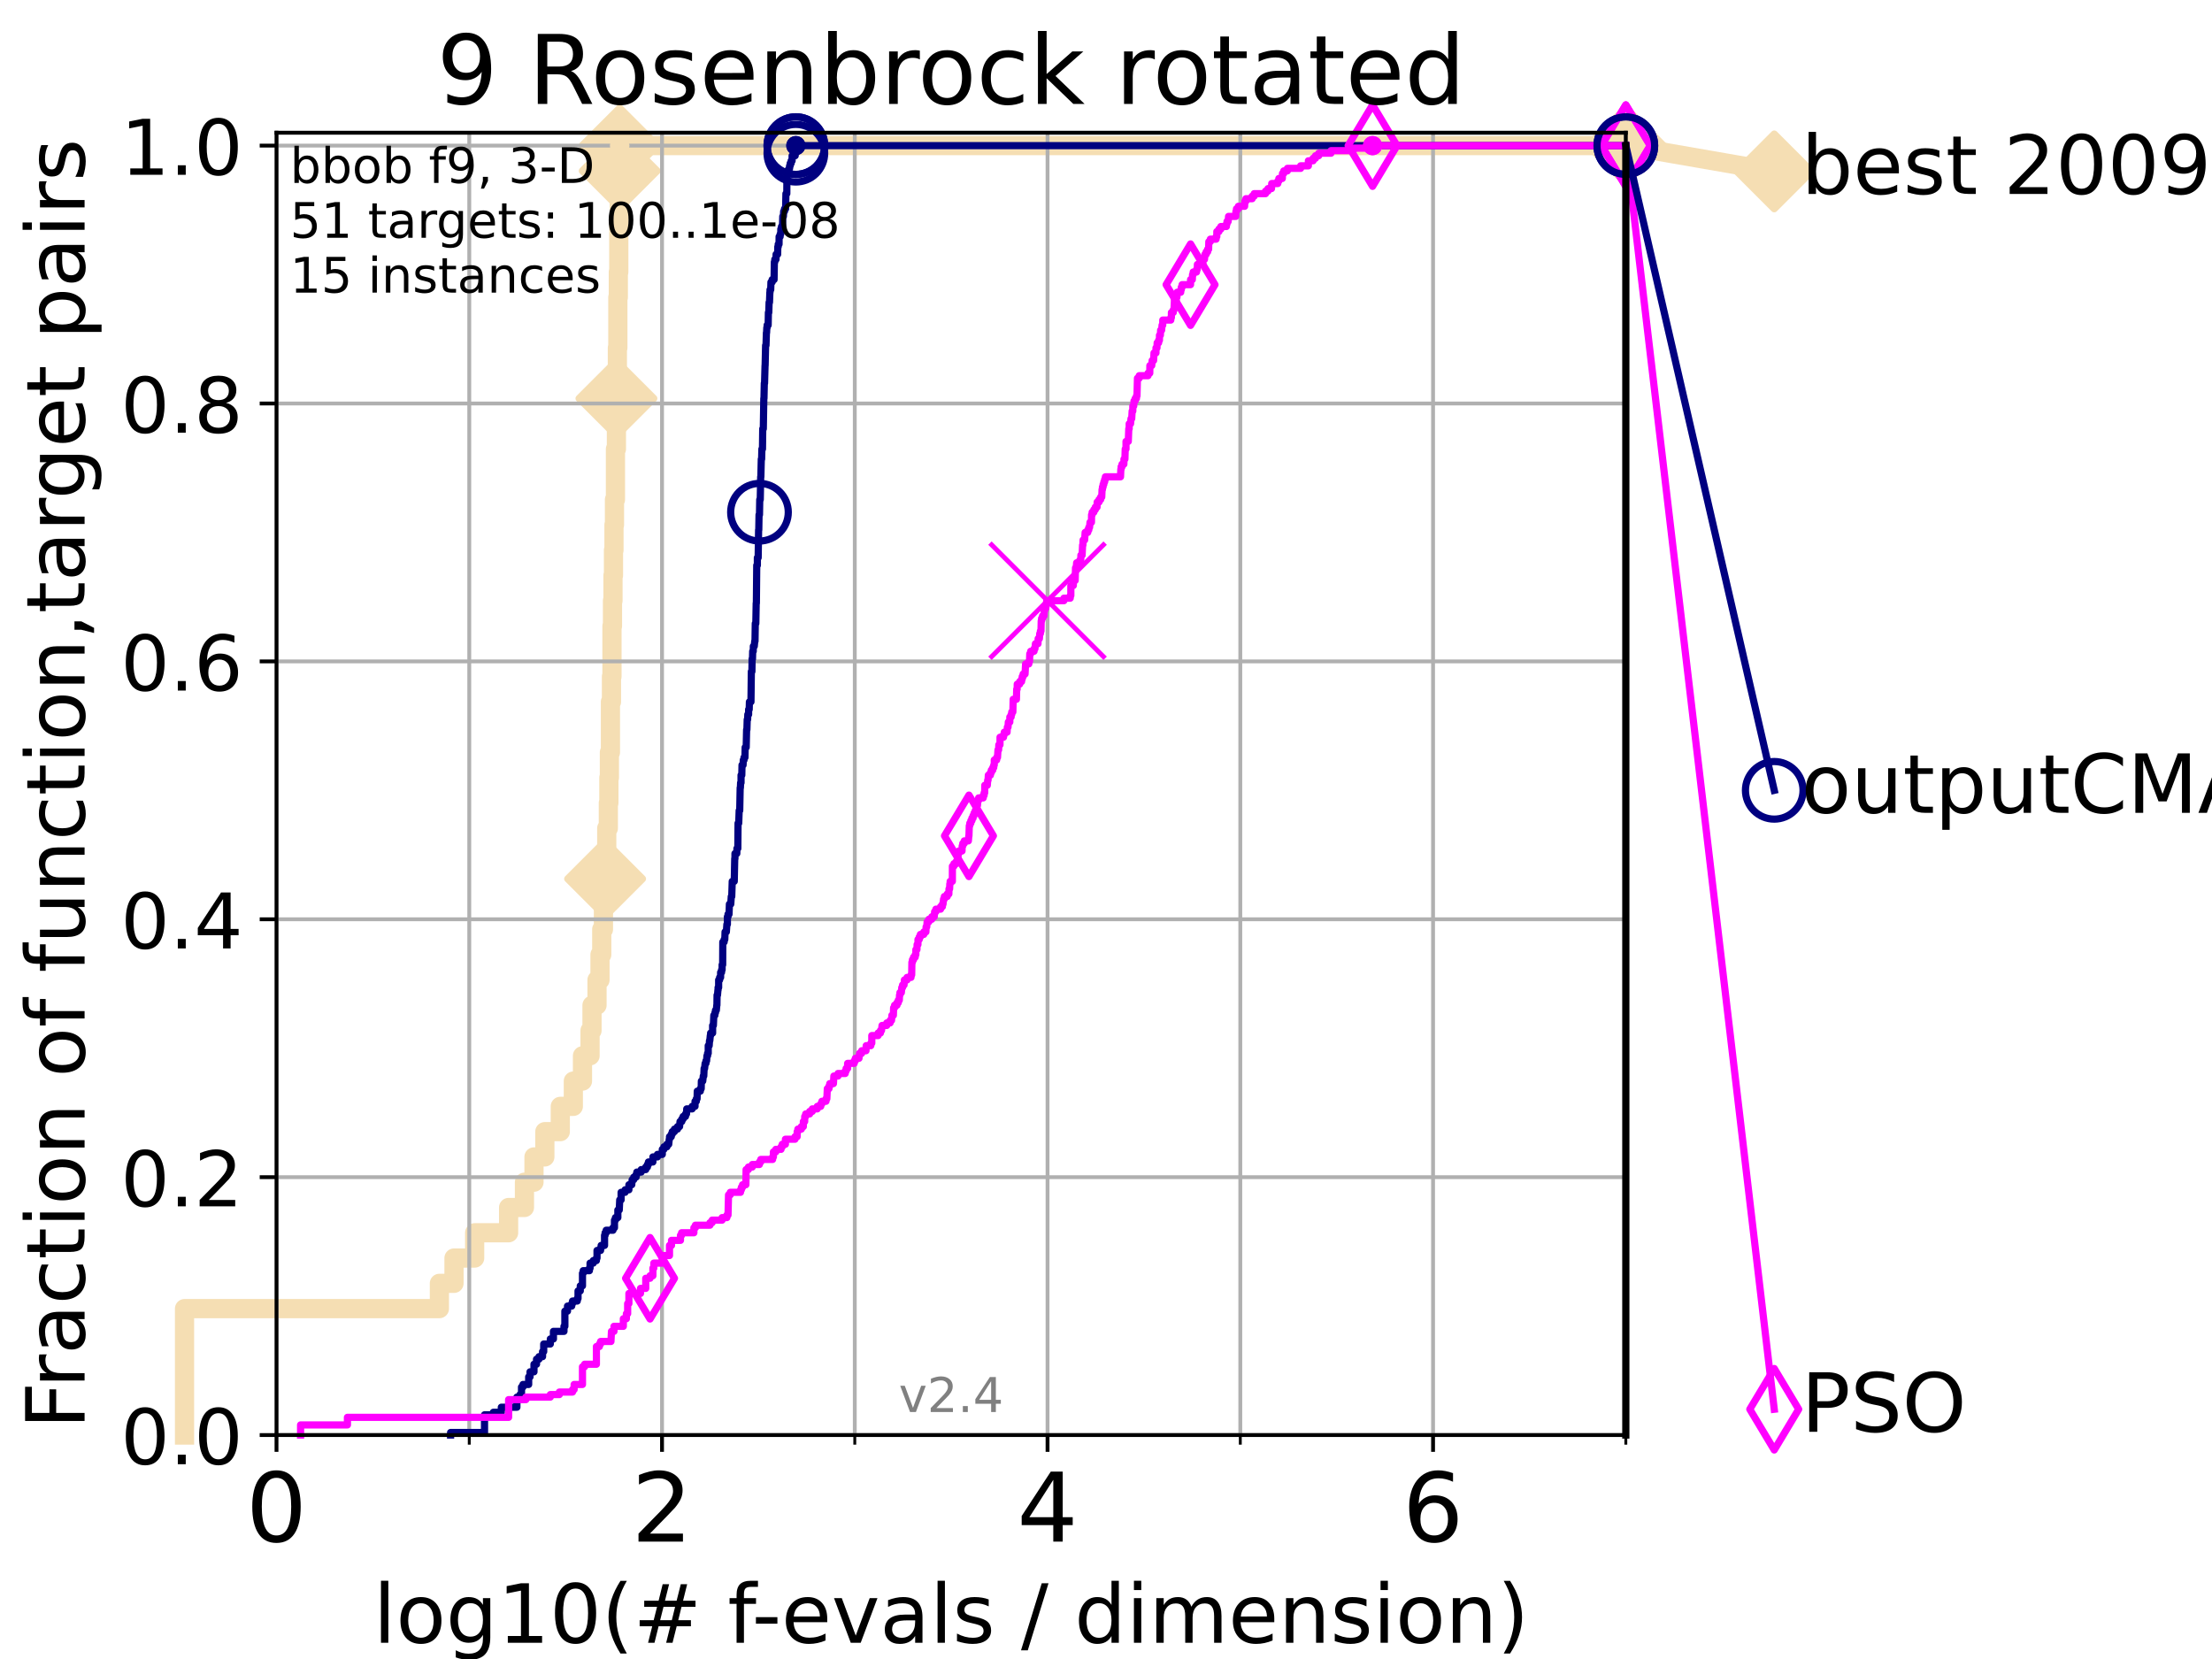 <?xml version="1.0" encoding="utf-8" standalone="no"?>
<!DOCTYPE svg PUBLIC "-//W3C//DTD SVG 1.1//EN"
  "http://www.w3.org/Graphics/SVG/1.1/DTD/svg11.dtd">
<!-- Created with matplotlib (https://matplotlib.org/) -->
<svg height="345.6pt" version="1.1" viewBox="0 0 460.8 345.6" width="460.8pt" xmlns="http://www.w3.org/2000/svg" xmlns:xlink="http://www.w3.org/1999/xlink">
 <defs>
  <style type="text/css">*{stroke-linecap:butt;stroke-linejoin:round;}</style>
 </defs>
 <g id="figure_1">
  <g id="patch_1">
   <path d="M 0 345.6 
L 460.8 345.6 
L 460.8 0 
L 0 0 
z
" style="fill:#ffffff;"/>
  </g>
  <g id="axes_1">
   <g id="patch_2">
    <path d="M 57.6 298.944 
L 338.688 298.944 
L 338.688 27.648 
L 57.6 27.648 
z
" style="fill:#ffffff;"/>
   </g>
   <g id="line2d_1">
    <path d="M 38.441 298.944 
L 38.441 272.61 
L 91.535 272.61 
L 91.535 267.343 
L 94.576 267.343 
L 94.576 262.076 
L 98.881 262.076 
L 98.881 256.809 
L 105.952 256.809 
L 105.952 251.542 
L 109.252 251.542 
L 109.252 246.275 
L 111.239 246.275 
L 111.239 241.009 
L 113.501 241.009 
L 113.501 235.742 
L 116.72 235.742 
L 116.72 230.475 
L 119.436 230.475 
L 119.436 225.208 
L 121.34 225.208 
L 121.34 219.941 
L 122.92 219.941 
L 122.92 214.674 
L 123.327 214.674 
L 123.327 209.407 
L 124.369 209.407 
L 124.369 204.141 
L 124.989 204.141 
L 124.989 198.874 
L 125.352 198.874 
L 125.352 193.607 
L 125.706 193.607 
L 125.706 188.34 
L 126.054 188.34 
L 126.054 183.073 
L 126.282 183.073 
L 126.282 177.806 
L 126.395 177.806 
L 126.395 172.539 
L 126.729 172.539 
L 126.729 167.272 
L 126.839 167.272 
L 126.839 162.006 
L 126.948 162.006 
L 126.948 156.739 
L 127.165 156.739 
L 127.165 146.205 
L 127.379 146.205 
L 127.379 140.938 
L 127.485 140.938 
L 127.485 130.404 
L 127.59 130.404 
L 127.59 125.138 
L 127.695 125.138 
L 127.695 119.871 
L 127.799 119.871 
L 127.799 114.604 
L 127.903 114.604 
L 127.903 109.337 
L 128.006 109.337 
L 128.006 104.07 
L 128.21 104.07 
L 128.21 93.536 
L 128.411 93.536 
L 128.411 83.003 
L 128.511 83.003 
L 128.511 77.736 
L 128.611 77.736 
L 128.611 72.469 
L 128.709 72.469 
L 128.709 61.935 
L 128.808 61.935 
L 128.808 56.668 
L 128.905 56.668 
L 128.905 46.135 
L 129.002 46.135 
L 129.002 35.601 
L 129.099 35.601 
L 129.099 30.334 
L 338.688 30.334 
" style="fill:none;stroke:#f5deb3;stroke-linecap:square;stroke-width:4;"/>
   </g>
   <g id="line2d_2">
    <defs>
     <path d="M -0 7.778 
L 7.778 0 
L 0 -7.778 
L -7.778 -0 
z
" id="mcb2466c839" style="stroke:#f5deb3;stroke-linejoin:miter;stroke-width:1.5;"/>
    </defs>
    <g>
     <use style="fill:#f5deb3;stroke:#f5deb3;stroke-linejoin:miter;stroke-width:1.5;" x="126.054" xlink:href="#mcb2466c839" y="183.073"/>
     <use style="fill:#f5deb3;stroke:#f5deb3;stroke-linejoin:miter;stroke-width:1.5;" x="128.411" xlink:href="#mcb2466c839" y="83.003"/>
     <use style="fill:#f5deb3;stroke:#f5deb3;stroke-linejoin:miter;stroke-width:1.5;" x="129.099" xlink:href="#mcb2466c839" y="35.601"/>
     <use style="fill:#f5deb3;stroke:#f5deb3;stroke-linejoin:miter;stroke-width:1.5;" x="129.099" xlink:href="#mcb2466c839" y="30.334"/>
     <use style="fill:#f5deb3;stroke:#f5deb3;stroke-linejoin:miter;stroke-width:1.5;" x="129.099" xlink:href="#mcb2466c839" y="30.334"/>
     <use style="fill:#f5deb3;stroke:#f5deb3;stroke-linejoin:miter;stroke-width:1.5;" x="338.688" xlink:href="#mcb2466c839" y="30.334"/>
    </g>
   </g>
   <g id="line2d_3">
    <path style="fill:none;stroke:#f5deb3;stroke-linecap:square;stroke-width:4;"/>
    <g/>
   </g>
   <g id="line2d_4">
    <path d="M 338.688 30.334 
L 369.608 35.706 
" style="fill:none;stroke:#f5deb3;stroke-linecap:square;stroke-width:4;"/>
    <g>
     <use style="fill:#f5deb3;stroke:#f5deb3;stroke-linejoin:miter;stroke-width:1.5;" x="338.688" xlink:href="#mcb2466c839" y="30.334"/>
     <use style="fill:#f5deb3;stroke:#f5deb3;stroke-linejoin:miter;stroke-width:1.5;" x="369.608" xlink:href="#mcb2466c839" y="35.706"/>
    </g>
   </g>
   <g id="matplotlib.axis_1">
    <g id="xtick_1">
     <g id="line2d_5">
      <path clip-path="url(#p7597bbcdb7)" d="M 57.6 298.944 
L 57.6 27.648 
" style="fill:none;stroke:#b0b0b0;stroke-linecap:square;stroke-width:0.8;"/>
     </g>
     <g id="line2d_6">
      <defs>
       <path d="M 0 0 
L 0 3.5 
" id="me8eb78bfa5" style="stroke:#000000;stroke-width:0.8;"/>
      </defs>
      <g>
       <use style="stroke:#000000;stroke-width:0.8;" x="57.6" xlink:href="#me8eb78bfa5" y="298.944"/>
      </g>
     </g>
     <g id="text_1">
      <!-- 0 -->
      <g transform="translate(51.237 321.141)scale(0.2 -0.2)">
       <defs>
        <path d="M 31.781 66.406 
Q 24.172 66.406 20.328 58.906 
Q 16.5 51.422 16.5 36.375 
Q 16.5 21.391 20.328 13.891 
Q 24.172 6.391 31.781 6.391 
Q 39.453 6.391 43.281 13.891 
Q 47.125 21.391 47.125 36.375 
Q 47.125 51.422 43.281 58.906 
Q 39.453 66.406 31.781 66.406 
z
M 31.781 74.219 
Q 44.047 74.219 50.516 64.516 
Q 56.984 54.828 56.984 36.375 
Q 56.984 17.969 50.516 8.266 
Q 44.047 -1.422 31.781 -1.422 
Q 19.531 -1.422 13.062 8.266 
Q 6.594 17.969 6.594 36.375 
Q 6.594 54.828 13.062 64.516 
Q 19.531 74.219 31.781 74.219 
z
" id="DejaVuSans-48"/>
       </defs>
       <use xlink:href="#DejaVuSans-48"/>
      </g>
     </g>
    </g>
    <g id="xtick_2">
     <g id="line2d_7">
      <path clip-path="url(#p7597bbcdb7)" d="M 137.911 298.944 
L 137.911 27.648 
" style="fill:none;stroke:#b0b0b0;stroke-linecap:square;stroke-width:0.8;"/>
     </g>
     <g id="line2d_8">
      <g>
       <use style="stroke:#000000;stroke-width:0.8;" x="137.911" xlink:href="#me8eb78bfa5" y="298.944"/>
      </g>
     </g>
     <g id="text_2">
      <!-- 2 -->
      <g transform="translate(131.548 321.141)scale(0.2 -0.2)">
       <defs>
        <path d="M 19.188 8.297 
L 53.609 8.297 
L 53.609 0 
L 7.328 0 
L 7.328 8.297 
Q 12.938 14.109 22.625 23.891 
Q 32.328 33.688 34.812 36.531 
Q 39.547 41.844 41.422 45.531 
Q 43.312 49.219 43.312 52.781 
Q 43.312 58.594 39.234 62.25 
Q 35.156 65.922 28.609 65.922 
Q 23.969 65.922 18.812 64.312 
Q 13.672 62.703 7.812 59.422 
L 7.812 69.391 
Q 13.766 71.781 18.938 73 
Q 24.125 74.219 28.422 74.219 
Q 39.75 74.219 46.484 68.547 
Q 53.219 62.891 53.219 53.422 
Q 53.219 48.922 51.531 44.891 
Q 49.859 40.875 45.406 35.406 
Q 44.188 33.984 37.641 27.219 
Q 31.109 20.453 19.188 8.297 
z
" id="DejaVuSans-50"/>
       </defs>
       <use xlink:href="#DejaVuSans-50"/>
      </g>
     </g>
    </g>
    <g id="xtick_3">
     <g id="line2d_9">
      <path clip-path="url(#p7597bbcdb7)" d="M 218.222 298.944 
L 218.222 27.648 
" style="fill:none;stroke:#b0b0b0;stroke-linecap:square;stroke-width:0.8;"/>
     </g>
     <g id="line2d_10">
      <g>
       <use style="stroke:#000000;stroke-width:0.8;" x="218.222" xlink:href="#me8eb78bfa5" y="298.944"/>
      </g>
     </g>
     <g id="text_3">
      <!-- 4 -->
      <g transform="translate(211.859 321.141)scale(0.2 -0.2)">
       <defs>
        <path d="M 37.797 64.312 
L 12.891 25.391 
L 37.797 25.391 
z
M 35.203 72.906 
L 47.609 72.906 
L 47.609 25.391 
L 58.016 25.391 
L 58.016 17.188 
L 47.609 17.188 
L 47.609 0 
L 37.797 0 
L 37.797 17.188 
L 4.891 17.188 
L 4.891 26.703 
z
" id="DejaVuSans-52"/>
       </defs>
       <use xlink:href="#DejaVuSans-52"/>
      </g>
     </g>
    </g>
    <g id="xtick_4">
     <g id="line2d_11">
      <path clip-path="url(#p7597bbcdb7)" d="M 298.533 298.944 
L 298.533 27.648 
" style="fill:none;stroke:#b0b0b0;stroke-linecap:square;stroke-width:0.8;"/>
     </g>
     <g id="line2d_12">
      <g>
       <use style="stroke:#000000;stroke-width:0.8;" x="298.533" xlink:href="#me8eb78bfa5" y="298.944"/>
      </g>
     </g>
     <g id="text_4">
      <!-- 6 -->
      <g transform="translate(292.17 321.141)scale(0.2 -0.2)">
       <defs>
        <path d="M 33.016 40.375 
Q 26.375 40.375 22.484 35.828 
Q 18.609 31.297 18.609 23.391 
Q 18.609 15.531 22.484 10.953 
Q 26.375 6.391 33.016 6.391 
Q 39.656 6.391 43.531 10.953 
Q 47.406 15.531 47.406 23.391 
Q 47.406 31.297 43.531 35.828 
Q 39.656 40.375 33.016 40.375 
z
M 52.594 71.297 
L 52.594 62.312 
Q 48.875 64.062 45.094 64.984 
Q 41.312 65.922 37.594 65.922 
Q 27.828 65.922 22.672 59.328 
Q 17.531 52.734 16.797 39.406 
Q 19.672 43.656 24.016 45.922 
Q 28.375 48.188 33.594 48.188 
Q 44.578 48.188 50.953 41.516 
Q 57.328 34.859 57.328 23.391 
Q 57.328 12.156 50.688 5.359 
Q 44.047 -1.422 33.016 -1.422 
Q 20.359 -1.422 13.672 8.266 
Q 6.984 17.969 6.984 36.375 
Q 6.984 53.656 15.188 63.938 
Q 23.391 74.219 37.203 74.219 
Q 40.922 74.219 44.703 73.484 
Q 48.484 72.75 52.594 71.297 
z
" id="DejaVuSans-54"/>
       </defs>
       <use xlink:href="#DejaVuSans-54"/>
      </g>
     </g>
    </g>
    <g id="xtick_5">
     <g id="line2d_13">
      <path clip-path="url(#p7597bbcdb7)" d="M 97.755 298.944 
L 97.755 27.648 
" style="fill:none;stroke:#b0b0b0;stroke-linecap:square;stroke-width:0.8;"/>
     </g>
     <g id="line2d_14">
      <defs>
       <path d="M 0 0 
L 0 2 
" id="mc4ad87fd53" style="stroke:#000000;stroke-width:0.6;"/>
      </defs>
      <g>
       <use style="stroke:#000000;stroke-width:0.6;" x="97.755" xlink:href="#mc4ad87fd53" y="298.944"/>
      </g>
     </g>
    </g>
    <g id="xtick_6">
     <g id="line2d_15">
      <path clip-path="url(#p7597bbcdb7)" d="M 178.066 298.944 
L 178.066 27.648 
" style="fill:none;stroke:#b0b0b0;stroke-linecap:square;stroke-width:0.8;"/>
     </g>
     <g id="line2d_16">
      <g>
       <use style="stroke:#000000;stroke-width:0.6;" x="178.066" xlink:href="#mc4ad87fd53" y="298.944"/>
      </g>
     </g>
    </g>
    <g id="xtick_7">
     <g id="line2d_17">
      <path clip-path="url(#p7597bbcdb7)" d="M 258.377 298.944 
L 258.377 27.648 
" style="fill:none;stroke:#b0b0b0;stroke-linecap:square;stroke-width:0.8;"/>
     </g>
     <g id="line2d_18">
      <g>
       <use style="stroke:#000000;stroke-width:0.6;" x="258.377" xlink:href="#mc4ad87fd53" y="298.944"/>
      </g>
     </g>
    </g>
    <g id="xtick_8">
     <g id="line2d_19">
      <path clip-path="url(#p7597bbcdb7)" d="M 338.688 298.944 
L 338.688 27.648 
" style="fill:none;stroke:#b0b0b0;stroke-linecap:square;stroke-width:0.8;"/>
     </g>
     <g id="line2d_20">
      <g>
       <use style="stroke:#000000;stroke-width:0.6;" x="338.688" xlink:href="#mc4ad87fd53" y="298.944"/>
      </g>
     </g>
    </g>
    <g id="text_5">
     <!-- log10(# f-evals / dimension) -->
     <g transform="translate(77.764 342.218)scale(0.17 -0.17)">
      <defs>
       <path d="M 9.422 75.984 
L 18.406 75.984 
L 18.406 0 
L 9.422 0 
z
" id="DejaVuSans-108"/>
       <path d="M 30.609 48.391 
Q 23.391 48.391 19.188 42.75 
Q 14.984 37.109 14.984 27.297 
Q 14.984 17.484 19.156 11.844 
Q 23.344 6.203 30.609 6.203 
Q 37.797 6.203 41.984 11.859 
Q 46.188 17.531 46.188 27.297 
Q 46.188 37.016 41.984 42.703 
Q 37.797 48.391 30.609 48.391 
z
M 30.609 56 
Q 42.328 56 49.016 48.375 
Q 55.719 40.766 55.719 27.297 
Q 55.719 13.875 49.016 6.219 
Q 42.328 -1.422 30.609 -1.422 
Q 18.844 -1.422 12.172 6.219 
Q 5.516 13.875 5.516 27.297 
Q 5.516 40.766 12.172 48.375 
Q 18.844 56 30.609 56 
z
" id="DejaVuSans-111"/>
       <path d="M 45.406 27.984 
Q 45.406 37.75 41.375 43.109 
Q 37.359 48.484 30.078 48.484 
Q 22.859 48.484 18.828 43.109 
Q 14.797 37.75 14.797 27.984 
Q 14.797 18.266 18.828 12.891 
Q 22.859 7.516 30.078 7.516 
Q 37.359 7.516 41.375 12.891 
Q 45.406 18.266 45.406 27.984 
z
M 54.391 6.781 
Q 54.391 -7.172 48.188 -13.984 
Q 42 -20.797 29.203 -20.797 
Q 24.469 -20.797 20.266 -20.094 
Q 16.062 -19.391 12.109 -17.922 
L 12.109 -9.188 
Q 16.062 -11.328 19.922 -12.344 
Q 23.781 -13.375 27.781 -13.375 
Q 36.625 -13.375 41.016 -8.766 
Q 45.406 -4.156 45.406 5.172 
L 45.406 9.625 
Q 42.625 4.781 38.281 2.391 
Q 33.938 0 27.875 0 
Q 17.828 0 11.672 7.656 
Q 5.516 15.328 5.516 27.984 
Q 5.516 40.672 11.672 48.328 
Q 17.828 56 27.875 56 
Q 33.938 56 38.281 53.609 
Q 42.625 51.219 45.406 46.391 
L 45.406 54.688 
L 54.391 54.688 
z
" id="DejaVuSans-103"/>
       <path d="M 12.406 8.297 
L 28.516 8.297 
L 28.516 63.922 
L 10.984 60.406 
L 10.984 69.391 
L 28.422 72.906 
L 38.281 72.906 
L 38.281 8.297 
L 54.391 8.297 
L 54.391 0 
L 12.406 0 
z
" id="DejaVuSans-49"/>
       <path d="M 31 75.875 
Q 24.469 64.656 21.281 53.656 
Q 18.109 42.672 18.109 31.391 
Q 18.109 20.125 21.312 9.062 
Q 24.516 -2 31 -13.188 
L 23.188 -13.188 
Q 15.875 -1.703 12.234 9.375 
Q 8.594 20.453 8.594 31.391 
Q 8.594 42.281 12.203 53.312 
Q 15.828 64.359 23.188 75.875 
z
" id="DejaVuSans-40"/>
       <path d="M 51.125 44 
L 36.922 44 
L 32.812 27.688 
L 47.125 27.688 
z
M 43.797 71.781 
L 38.719 51.516 
L 52.984 51.516 
L 58.109 71.781 
L 65.922 71.781 
L 60.891 51.516 
L 76.125 51.516 
L 76.125 44 
L 58.984 44 
L 54.984 27.688 
L 70.516 27.688 
L 70.516 20.219 
L 53.078 20.219 
L 48 0 
L 40.188 0 
L 45.219 20.219 
L 30.906 20.219 
L 25.875 0 
L 18.016 0 
L 23.094 20.219 
L 7.719 20.219 
L 7.719 27.688 
L 24.906 27.688 
L 29 44 
L 13.281 44 
L 13.281 51.516 
L 30.906 51.516 
L 35.891 71.781 
z
" id="DejaVuSans-35"/>
       <path id="DejaVuSans-32"/>
       <path d="M 37.109 75.984 
L 37.109 68.5 
L 28.516 68.5 
Q 23.688 68.5 21.797 66.547 
Q 19.922 64.594 19.922 59.516 
L 19.922 54.688 
L 34.719 54.688 
L 34.719 47.703 
L 19.922 47.703 
L 19.922 0 
L 10.891 0 
L 10.891 47.703 
L 2.297 47.703 
L 2.297 54.688 
L 10.891 54.688 
L 10.891 58.5 
Q 10.891 67.625 15.141 71.797 
Q 19.391 75.984 28.609 75.984 
z
" id="DejaVuSans-102"/>
       <path d="M 4.891 31.391 
L 31.203 31.391 
L 31.203 23.391 
L 4.891 23.391 
z
" id="DejaVuSans-45"/>
       <path d="M 56.203 29.594 
L 56.203 25.203 
L 14.891 25.203 
Q 15.484 15.922 20.484 11.062 
Q 25.484 6.203 34.422 6.203 
Q 39.594 6.203 44.453 7.469 
Q 49.312 8.734 54.109 11.281 
L 54.109 2.781 
Q 49.266 0.734 44.188 -0.344 
Q 39.109 -1.422 33.891 -1.422 
Q 20.797 -1.422 13.156 6.188 
Q 5.516 13.812 5.516 26.812 
Q 5.516 40.234 12.766 48.109 
Q 20.016 56 32.328 56 
Q 43.359 56 49.781 48.891 
Q 56.203 41.797 56.203 29.594 
z
M 47.219 32.234 
Q 47.125 39.594 43.094 43.984 
Q 39.062 48.391 32.422 48.391 
Q 24.906 48.391 20.391 44.141 
Q 15.875 39.891 15.188 32.172 
z
" id="DejaVuSans-101"/>
       <path d="M 2.984 54.688 
L 12.5 54.688 
L 29.594 8.797 
L 46.688 54.688 
L 56.203 54.688 
L 35.688 0 
L 23.484 0 
z
" id="DejaVuSans-118"/>
       <path d="M 34.281 27.484 
Q 23.391 27.484 19.188 25 
Q 14.984 22.516 14.984 16.5 
Q 14.984 11.719 18.141 8.906 
Q 21.297 6.109 26.703 6.109 
Q 34.188 6.109 38.703 11.406 
Q 43.219 16.703 43.219 25.484 
L 43.219 27.484 
z
M 52.203 31.203 
L 52.203 0 
L 43.219 0 
L 43.219 8.297 
Q 40.141 3.328 35.547 0.953 
Q 30.953 -1.422 24.312 -1.422 
Q 15.922 -1.422 10.953 3.297 
Q 6 8.016 6 15.922 
Q 6 25.141 12.172 29.828 
Q 18.359 34.516 30.609 34.516 
L 43.219 34.516 
L 43.219 35.406 
Q 43.219 41.609 39.141 45 
Q 35.062 48.391 27.688 48.391 
Q 23 48.391 18.547 47.266 
Q 14.109 46.141 10.016 43.891 
L 10.016 52.203 
Q 14.938 54.109 19.578 55.047 
Q 24.219 56 28.609 56 
Q 40.484 56 46.344 49.844 
Q 52.203 43.703 52.203 31.203 
z
" id="DejaVuSans-97"/>
       <path d="M 44.281 53.078 
L 44.281 44.578 
Q 40.484 46.531 36.375 47.5 
Q 32.281 48.484 27.875 48.484 
Q 21.188 48.484 17.844 46.438 
Q 14.5 44.391 14.5 40.281 
Q 14.5 37.156 16.891 35.375 
Q 19.281 33.594 26.516 31.984 
L 29.594 31.297 
Q 39.156 29.25 43.188 25.516 
Q 47.219 21.781 47.219 15.094 
Q 47.219 7.469 41.188 3.016 
Q 35.156 -1.422 24.609 -1.422 
Q 20.219 -1.422 15.453 -0.562 
Q 10.688 0.297 5.422 2 
L 5.422 11.281 
Q 10.406 8.688 15.234 7.391 
Q 20.062 6.109 24.812 6.109 
Q 31.156 6.109 34.562 8.281 
Q 37.984 10.453 37.984 14.406 
Q 37.984 18.062 35.516 20.016 
Q 33.062 21.969 24.703 23.781 
L 21.578 24.516 
Q 13.234 26.266 9.516 29.906 
Q 5.812 33.547 5.812 39.891 
Q 5.812 47.609 11.281 51.797 
Q 16.75 56 26.812 56 
Q 31.781 56 36.172 55.266 
Q 40.578 54.547 44.281 53.078 
z
" id="DejaVuSans-115"/>
       <path d="M 25.391 72.906 
L 33.688 72.906 
L 8.297 -9.281 
L 0 -9.281 
z
" id="DejaVuSans-47"/>
       <path d="M 45.406 46.391 
L 45.406 75.984 
L 54.391 75.984 
L 54.391 0 
L 45.406 0 
L 45.406 8.203 
Q 42.578 3.328 38.25 0.953 
Q 33.938 -1.422 27.875 -1.422 
Q 17.969 -1.422 11.734 6.484 
Q 5.516 14.406 5.516 27.297 
Q 5.516 40.188 11.734 48.094 
Q 17.969 56 27.875 56 
Q 33.938 56 38.25 53.625 
Q 42.578 51.266 45.406 46.391 
z
M 14.797 27.297 
Q 14.797 17.391 18.875 11.75 
Q 22.953 6.109 30.078 6.109 
Q 37.203 6.109 41.297 11.75 
Q 45.406 17.391 45.406 27.297 
Q 45.406 37.203 41.297 42.844 
Q 37.203 48.484 30.078 48.484 
Q 22.953 48.484 18.875 42.844 
Q 14.797 37.203 14.797 27.297 
z
" id="DejaVuSans-100"/>
       <path d="M 9.422 54.688 
L 18.406 54.688 
L 18.406 0 
L 9.422 0 
z
M 9.422 75.984 
L 18.406 75.984 
L 18.406 64.594 
L 9.422 64.594 
z
" id="DejaVuSans-105"/>
       <path d="M 52 44.188 
Q 55.375 50.25 60.062 53.125 
Q 64.75 56 71.094 56 
Q 79.641 56 84.281 50.016 
Q 88.922 44.047 88.922 33.016 
L 88.922 0 
L 79.891 0 
L 79.891 32.719 
Q 79.891 40.578 77.094 44.375 
Q 74.312 48.188 68.609 48.188 
Q 61.625 48.188 57.562 43.547 
Q 53.516 38.922 53.516 30.906 
L 53.516 0 
L 44.484 0 
L 44.484 32.719 
Q 44.484 40.625 41.703 44.406 
Q 38.922 48.188 33.109 48.188 
Q 26.219 48.188 22.156 43.531 
Q 18.109 38.875 18.109 30.906 
L 18.109 0 
L 9.078 0 
L 9.078 54.688 
L 18.109 54.688 
L 18.109 46.188 
Q 21.188 51.219 25.484 53.609 
Q 29.781 56 35.688 56 
Q 41.656 56 45.828 52.969 
Q 50 49.953 52 44.188 
z
" id="DejaVuSans-109"/>
       <path d="M 54.891 33.016 
L 54.891 0 
L 45.906 0 
L 45.906 32.719 
Q 45.906 40.484 42.875 44.328 
Q 39.844 48.188 33.797 48.188 
Q 26.516 48.188 22.312 43.547 
Q 18.109 38.922 18.109 30.906 
L 18.109 0 
L 9.078 0 
L 9.078 54.688 
L 18.109 54.688 
L 18.109 46.188 
Q 21.344 51.125 25.703 53.562 
Q 30.078 56 35.797 56 
Q 45.219 56 50.047 50.172 
Q 54.891 44.344 54.891 33.016 
z
" id="DejaVuSans-110"/>
       <path d="M 8.016 75.875 
L 15.828 75.875 
Q 23.141 64.359 26.781 53.312 
Q 30.422 42.281 30.422 31.391 
Q 30.422 20.453 26.781 9.375 
Q 23.141 -1.703 15.828 -13.188 
L 8.016 -13.188 
Q 14.5 -2 17.703 9.062 
Q 20.906 20.125 20.906 31.391 
Q 20.906 42.672 17.703 53.656 
Q 14.5 64.656 8.016 75.875 
z
" id="DejaVuSans-41"/>
      </defs>
      <use xlink:href="#DejaVuSans-108"/>
      <use x="27.783" xlink:href="#DejaVuSans-111"/>
      <use x="88.965" xlink:href="#DejaVuSans-103"/>
      <use x="152.441" xlink:href="#DejaVuSans-49"/>
      <use x="216.064" xlink:href="#DejaVuSans-48"/>
      <use x="279.688" xlink:href="#DejaVuSans-40"/>
      <use x="318.701" xlink:href="#DejaVuSans-35"/>
      <use x="402.49" xlink:href="#DejaVuSans-32"/>
      <use x="434.277" xlink:href="#DejaVuSans-102"/>
      <use x="463.982" xlink:href="#DejaVuSans-45"/>
      <use x="500.066" xlink:href="#DejaVuSans-101"/>
      <use x="561.59" xlink:href="#DejaVuSans-118"/>
      <use x="620.77" xlink:href="#DejaVuSans-97"/>
      <use x="682.049" xlink:href="#DejaVuSans-108"/>
      <use x="709.832" xlink:href="#DejaVuSans-115"/>
      <use x="761.932" xlink:href="#DejaVuSans-32"/>
      <use x="793.719" xlink:href="#DejaVuSans-47"/>
      <use x="827.41" xlink:href="#DejaVuSans-32"/>
      <use x="859.197" xlink:href="#DejaVuSans-100"/>
      <use x="922.674" xlink:href="#DejaVuSans-105"/>
      <use x="950.457" xlink:href="#DejaVuSans-109"/>
      <use x="1047.869" xlink:href="#DejaVuSans-101"/>
      <use x="1109.393" xlink:href="#DejaVuSans-110"/>
      <use x="1172.771" xlink:href="#DejaVuSans-115"/>
      <use x="1224.871" xlink:href="#DejaVuSans-105"/>
      <use x="1252.654" xlink:href="#DejaVuSans-111"/>
      <use x="1313.836" xlink:href="#DejaVuSans-110"/>
      <use x="1377.215" xlink:href="#DejaVuSans-41"/>
     </g>
    </g>
   </g>
   <g id="matplotlib.axis_2">
    <g id="ytick_1">
     <g id="line2d_21">
      <path clip-path="url(#p7597bbcdb7)" d="M 57.6 298.944 
L 338.688 298.944 
" style="fill:none;stroke:#b0b0b0;stroke-linecap:square;stroke-width:0.8;"/>
     </g>
     <g id="line2d_22">
      <defs>
       <path d="M 0 0 
L -3.5 0 
" id="mf6682e2e98" style="stroke:#000000;stroke-width:0.8;"/>
      </defs>
      <g>
       <use style="stroke:#000000;stroke-width:0.8;" x="57.6" xlink:href="#mf6682e2e98" y="298.944"/>
      </g>
     </g>
     <g id="text_6">
      <!-- 0.0 -->
      <g transform="translate(25.155 305.023)scale(0.16 -0.16)">
       <defs>
        <path d="M 10.688 12.406 
L 21 12.406 
L 21 0 
L 10.688 0 
z
" id="DejaVuSans-46"/>
       </defs>
       <use xlink:href="#DejaVuSans-48"/>
       <use x="63.623" xlink:href="#DejaVuSans-46"/>
       <use x="95.41" xlink:href="#DejaVuSans-48"/>
      </g>
     </g>
    </g>
    <g id="ytick_2">
     <g id="line2d_23">
      <path clip-path="url(#p7597bbcdb7)" d="M 57.6 245.222 
L 338.688 245.222 
" style="fill:none;stroke:#b0b0b0;stroke-linecap:square;stroke-width:0.8;"/>
     </g>
     <g id="line2d_24">
      <g>
       <use style="stroke:#000000;stroke-width:0.8;" x="57.6" xlink:href="#mf6682e2e98" y="245.222"/>
      </g>
     </g>
     <g id="text_7">
      <!-- 0.2 -->
      <g transform="translate(25.155 251.301)scale(0.16 -0.16)">
       <use xlink:href="#DejaVuSans-48"/>
       <use x="63.623" xlink:href="#DejaVuSans-46"/>
       <use x="95.41" xlink:href="#DejaVuSans-50"/>
      </g>
     </g>
    </g>
    <g id="ytick_3">
     <g id="line2d_25">
      <path clip-path="url(#p7597bbcdb7)" d="M 57.6 191.5 
L 338.688 191.5 
" style="fill:none;stroke:#b0b0b0;stroke-linecap:square;stroke-width:0.8;"/>
     </g>
     <g id="line2d_26">
      <g>
       <use style="stroke:#000000;stroke-width:0.8;" x="57.6" xlink:href="#mf6682e2e98" y="191.5"/>
      </g>
     </g>
     <g id="text_8">
      <!-- 0.4 -->
      <g transform="translate(25.155 197.579)scale(0.16 -0.16)">
       <use xlink:href="#DejaVuSans-48"/>
       <use x="63.623" xlink:href="#DejaVuSans-46"/>
       <use x="95.41" xlink:href="#DejaVuSans-52"/>
      </g>
     </g>
    </g>
    <g id="ytick_4">
     <g id="line2d_27">
      <path clip-path="url(#p7597bbcdb7)" d="M 57.6 137.778 
L 338.688 137.778 
" style="fill:none;stroke:#b0b0b0;stroke-linecap:square;stroke-width:0.8;"/>
     </g>
     <g id="line2d_28">
      <g>
       <use style="stroke:#000000;stroke-width:0.8;" x="57.6" xlink:href="#mf6682e2e98" y="137.778"/>
      </g>
     </g>
     <g id="text_9">
      <!-- 0.6 -->
      <g transform="translate(25.155 143.857)scale(0.16 -0.16)">
       <use xlink:href="#DejaVuSans-48"/>
       <use x="63.623" xlink:href="#DejaVuSans-46"/>
       <use x="95.41" xlink:href="#DejaVuSans-54"/>
      </g>
     </g>
    </g>
    <g id="ytick_5">
     <g id="line2d_29">
      <path clip-path="url(#p7597bbcdb7)" d="M 57.6 84.056 
L 338.688 84.056 
" style="fill:none;stroke:#b0b0b0;stroke-linecap:square;stroke-width:0.8;"/>
     </g>
     <g id="line2d_30">
      <g>
       <use style="stroke:#000000;stroke-width:0.8;" x="57.6" xlink:href="#mf6682e2e98" y="84.056"/>
      </g>
     </g>
     <g id="text_10">
      <!-- 0.8 -->
      <g transform="translate(25.155 90.135)scale(0.16 -0.16)">
       <defs>
        <path d="M 31.781 34.625 
Q 24.75 34.625 20.719 30.859 
Q 16.703 27.094 16.703 20.516 
Q 16.703 13.922 20.719 10.156 
Q 24.75 6.391 31.781 6.391 
Q 38.812 6.391 42.859 10.172 
Q 46.922 13.969 46.922 20.516 
Q 46.922 27.094 42.891 30.859 
Q 38.875 34.625 31.781 34.625 
z
M 21.922 38.812 
Q 15.578 40.375 12.031 44.719 
Q 8.5 49.078 8.5 55.328 
Q 8.5 64.062 14.719 69.141 
Q 20.953 74.219 31.781 74.219 
Q 42.672 74.219 48.875 69.141 
Q 55.078 64.062 55.078 55.328 
Q 55.078 49.078 51.531 44.719 
Q 48 40.375 41.703 38.812 
Q 48.828 37.156 52.797 32.312 
Q 56.781 27.484 56.781 20.516 
Q 56.781 9.906 50.312 4.234 
Q 43.844 -1.422 31.781 -1.422 
Q 19.734 -1.422 13.25 4.234 
Q 6.781 9.906 6.781 20.516 
Q 6.781 27.484 10.781 32.312 
Q 14.797 37.156 21.922 38.812 
z
M 18.312 54.391 
Q 18.312 48.734 21.844 45.562 
Q 25.391 42.391 31.781 42.391 
Q 38.141 42.391 41.719 45.562 
Q 45.312 48.734 45.312 54.391 
Q 45.312 60.062 41.719 63.234 
Q 38.141 66.406 31.781 66.406 
Q 25.391 66.406 21.844 63.234 
Q 18.312 60.062 18.312 54.391 
z
" id="DejaVuSans-56"/>
       </defs>
       <use xlink:href="#DejaVuSans-48"/>
       <use x="63.623" xlink:href="#DejaVuSans-46"/>
       <use x="95.41" xlink:href="#DejaVuSans-56"/>
      </g>
     </g>
    </g>
    <g id="ytick_6">
     <g id="line2d_31">
      <path clip-path="url(#p7597bbcdb7)" d="M 57.6 30.334 
L 338.688 30.334 
" style="fill:none;stroke:#b0b0b0;stroke-linecap:square;stroke-width:0.8;"/>
     </g>
     <g id="line2d_32">
      <g>
       <use style="stroke:#000000;stroke-width:0.8;" x="57.6" xlink:href="#mf6682e2e98" y="30.334"/>
      </g>
     </g>
     <g id="text_11">
      <!-- 1.0 -->
      <g transform="translate(25.155 36.413)scale(0.16 -0.16)">
       <use xlink:href="#DejaVuSans-49"/>
       <use x="63.623" xlink:href="#DejaVuSans-46"/>
       <use x="95.41" xlink:href="#DejaVuSans-48"/>
      </g>
     </g>
    </g>
    <g id="text_12">
     <!-- Fraction of function,target pairs -->
     <g transform="translate(17.62 297.681)rotate(-90)scale(0.17 -0.17)">
      <defs>
       <path d="M 9.812 72.906 
L 51.703 72.906 
L 51.703 64.594 
L 19.672 64.594 
L 19.672 43.109 
L 48.578 43.109 
L 48.578 34.812 
L 19.672 34.812 
L 19.672 0 
L 9.812 0 
z
" id="DejaVuSans-70"/>
       <path d="M 41.109 46.297 
Q 39.594 47.172 37.812 47.578 
Q 36.031 48 33.891 48 
Q 26.266 48 22.188 43.047 
Q 18.109 38.094 18.109 28.812 
L 18.109 0 
L 9.078 0 
L 9.078 54.688 
L 18.109 54.688 
L 18.109 46.188 
Q 20.953 51.172 25.484 53.578 
Q 30.031 56 36.531 56 
Q 37.453 56 38.578 55.875 
Q 39.703 55.766 41.062 55.516 
z
" id="DejaVuSans-114"/>
       <path d="M 48.781 52.594 
L 48.781 44.188 
Q 44.969 46.297 41.141 47.344 
Q 37.312 48.391 33.406 48.391 
Q 24.656 48.391 19.812 42.844 
Q 14.984 37.312 14.984 27.297 
Q 14.984 17.281 19.812 11.734 
Q 24.656 6.203 33.406 6.203 
Q 37.312 6.203 41.141 7.25 
Q 44.969 8.297 48.781 10.406 
L 48.781 2.094 
Q 45.016 0.344 40.984 -0.531 
Q 36.969 -1.422 32.422 -1.422 
Q 20.062 -1.422 12.781 6.344 
Q 5.516 14.109 5.516 27.297 
Q 5.516 40.672 12.859 48.328 
Q 20.219 56 33.016 56 
Q 37.156 56 41.109 55.141 
Q 45.062 54.297 48.781 52.594 
z
" id="DejaVuSans-99"/>
       <path d="M 18.312 70.219 
L 18.312 54.688 
L 36.812 54.688 
L 36.812 47.703 
L 18.312 47.703 
L 18.312 18.016 
Q 18.312 11.328 20.141 9.422 
Q 21.969 7.516 27.594 7.516 
L 36.812 7.516 
L 36.812 0 
L 27.594 0 
Q 17.188 0 13.234 3.875 
Q 9.281 7.766 9.281 18.016 
L 9.281 47.703 
L 2.688 47.703 
L 2.688 54.688 
L 9.281 54.688 
L 9.281 70.219 
z
" id="DejaVuSans-116"/>
       <path d="M 8.5 21.578 
L 8.5 54.688 
L 17.484 54.688 
L 17.484 21.922 
Q 17.484 14.156 20.5 10.266 
Q 23.531 6.391 29.594 6.391 
Q 36.859 6.391 41.078 11.031 
Q 45.312 15.672 45.312 23.688 
L 45.312 54.688 
L 54.297 54.688 
L 54.297 0 
L 45.312 0 
L 45.312 8.406 
Q 42.047 3.422 37.719 1 
Q 33.406 -1.422 27.688 -1.422 
Q 18.266 -1.422 13.375 4.438 
Q 8.5 10.297 8.5 21.578 
z
M 31.109 56 
z
" id="DejaVuSans-117"/>
       <path d="M 11.719 12.406 
L 22.016 12.406 
L 22.016 4 
L 14.016 -11.625 
L 7.719 -11.625 
L 11.719 4 
z
" id="DejaVuSans-44"/>
       <path d="M 18.109 8.203 
L 18.109 -20.797 
L 9.078 -20.797 
L 9.078 54.688 
L 18.109 54.688 
L 18.109 46.391 
Q 20.953 51.266 25.266 53.625 
Q 29.594 56 35.594 56 
Q 45.562 56 51.781 48.094 
Q 58.016 40.188 58.016 27.297 
Q 58.016 14.406 51.781 6.484 
Q 45.562 -1.422 35.594 -1.422 
Q 29.594 -1.422 25.266 0.953 
Q 20.953 3.328 18.109 8.203 
z
M 48.688 27.297 
Q 48.688 37.203 44.609 42.844 
Q 40.531 48.484 33.406 48.484 
Q 26.266 48.484 22.188 42.844 
Q 18.109 37.203 18.109 27.297 
Q 18.109 17.391 22.188 11.75 
Q 26.266 6.109 33.406 6.109 
Q 40.531 6.109 44.609 11.75 
Q 48.688 17.391 48.688 27.297 
z
" id="DejaVuSans-112"/>
      </defs>
      <use xlink:href="#DejaVuSans-70"/>
      <use x="50.27" xlink:href="#DejaVuSans-114"/>
      <use x="91.383" xlink:href="#DejaVuSans-97"/>
      <use x="152.662" xlink:href="#DejaVuSans-99"/>
      <use x="207.643" xlink:href="#DejaVuSans-116"/>
      <use x="246.852" xlink:href="#DejaVuSans-105"/>
      <use x="274.635" xlink:href="#DejaVuSans-111"/>
      <use x="335.816" xlink:href="#DejaVuSans-110"/>
      <use x="399.195" xlink:href="#DejaVuSans-32"/>
      <use x="430.982" xlink:href="#DejaVuSans-111"/>
      <use x="492.164" xlink:href="#DejaVuSans-102"/>
      <use x="527.369" xlink:href="#DejaVuSans-32"/>
      <use x="559.156" xlink:href="#DejaVuSans-102"/>
      <use x="594.361" xlink:href="#DejaVuSans-117"/>
      <use x="657.74" xlink:href="#DejaVuSans-110"/>
      <use x="721.119" xlink:href="#DejaVuSans-99"/>
      <use x="776.1" xlink:href="#DejaVuSans-116"/>
      <use x="815.309" xlink:href="#DejaVuSans-105"/>
      <use x="843.092" xlink:href="#DejaVuSans-111"/>
      <use x="904.273" xlink:href="#DejaVuSans-110"/>
      <use x="967.652" xlink:href="#DejaVuSans-44"/>
      <use x="999.439" xlink:href="#DejaVuSans-116"/>
      <use x="1038.648" xlink:href="#DejaVuSans-97"/>
      <use x="1099.928" xlink:href="#DejaVuSans-114"/>
      <use x="1139.291" xlink:href="#DejaVuSans-103"/>
      <use x="1202.768" xlink:href="#DejaVuSans-101"/>
      <use x="1264.291" xlink:href="#DejaVuSans-116"/>
      <use x="1303.5" xlink:href="#DejaVuSans-32"/>
      <use x="1335.287" xlink:href="#DejaVuSans-112"/>
      <use x="1398.764" xlink:href="#DejaVuSans-97"/>
      <use x="1460.043" xlink:href="#DejaVuSans-105"/>
      <use x="1487.826" xlink:href="#DejaVuSans-114"/>
      <use x="1528.939" xlink:href="#DejaVuSans-115"/>
     </g>
    </g>
   </g>
   <g id="line2d_33">
    <defs>
     <path d="M 0 1.5 
C 0.398 1.5 0.779 1.342 1.061 1.061 
C 1.342 0.779 1.5 0.398 1.5 0 
C 1.5 -0.398 1.342 -0.779 1.061 -1.061 
C 0.779 -1.342 0.398 -1.5 0 -1.5 
C -0.398 -1.5 -0.779 -1.342 -1.061 -1.061 
C -1.342 -0.779 -1.5 -0.398 -1.5 0 
C -1.5 0.398 -1.342 0.779 -1.061 1.061 
C -0.779 1.342 -0.398 1.5 0 1.5 
z
" id="m9ea96f7246" style="stroke:#f5deb3;"/>
    </defs>
    <g>
     <use style="fill:#f5deb3;stroke:#f5deb3;" x="129.099" xlink:href="#m9ea96f7246" y="30.334"/>
     <use style="fill:#f5deb3;stroke:#f5deb3;" x="129.099" xlink:href="#m9ea96f7246" y="30.334"/>
    </g>
   </g>
   <g id="line2d_34">
    <defs>
     <path d="M 0 1.5 
C 0.398 1.5 0.779 1.342 1.061 1.061 
C 1.342 0.779 1.5 0.398 1.5 0 
C 1.5 -0.398 1.342 -0.779 1.061 -1.061 
C 0.779 -1.342 0.398 -1.5 0 -1.5 
C -0.398 -1.5 -0.779 -1.342 -1.061 -1.061 
C -1.342 -0.779 -1.5 -0.398 -1.5 0 
C -1.5 0.398 -1.342 0.779 -1.061 1.061 
C -0.779 1.342 -0.398 1.5 0 1.5 
z
" id="mb5147927e4" style="stroke:#000080;"/>
    </defs>
    <g>
     <use style="fill:#000080;stroke:#000080;" x="165.791" xlink:href="#mb5147927e4" y="30.334"/>
     <use style="fill:#000080;stroke:#000080;" x="165.791" xlink:href="#mb5147927e4" y="30.334"/>
    </g>
   </g>
   <g id="line2d_35">
    <path d="M 93.864 298.944 
L 93.864 298.417 
L 100.935 298.417 
L 100.935 294.731 
L 102.772 294.731 
L 102.772 294.204 
L 104.435 294.204 
L 104.435 293.15 
L 107.68 293.15 
L 107.68 291.044 
L 108.326 291.044 
L 108.326 290.517 
L 108.64 290.517 
L 108.64 288.937 
L 108.949 288.937 
L 108.949 288.41 
L 110.132 288.41 
L 110.132 286.83 
L 110.415 286.83 
L 110.415 285.777 
L 111.239 285.777 
L 111.239 284.197 
L 111.768 284.197 
L 111.768 283.143 
L 112.281 283.143 
L 112.281 282.617 
L 113.023 282.617 
L 113.023 281.563 
L 113.264 281.563 
L 113.264 279.983 
L 114.641 279.983 
L 114.641 278.93 
L 115.291 278.93 
L 115.291 277.35 
L 117.486 277.35 
L 117.486 276.296 
L 117.673 276.296 
L 117.673 273.136 
L 118.221 273.136 
L 118.221 272.083 
L 119.097 272.083 
L 119.097 271.556 
L 119.267 271.556 
L 119.267 271.03 
L 120.255 271.03 
L 120.255 270.503 
L 120.414 270.503 
L 120.414 268.923 
L 120.883 268.923 
L 120.883 267.87 
L 121.34 267.87 
L 121.34 265.236 
L 121.49 265.236 
L 121.49 264.709 
L 122.782 264.709 
L 122.782 264.183 
L 122.92 264.183 
L 122.92 263.129 
L 123.594 263.129 
L 123.594 262.603 
L 124.242 262.603 
L 124.242 262.076 
L 124.369 262.076 
L 124.369 260.496 
L 125.111 260.496 
L 125.111 259.969 
L 125.232 259.969 
L 125.232 259.443 
L 125.939 259.443 
L 125.939 257.336 
L 126.054 257.336 
L 126.054 256.809 
L 126.282 256.809 
L 126.282 256.282 
L 127.695 256.282 
L 127.695 255.756 
L 128.006 255.756 
L 128.006 254.176 
L 128.21 254.176 
L 128.21 253.649 
L 128.709 253.649 
L 128.709 252.069 
L 129.002 252.069 
L 129.099 249.962 
L 129.386 249.962 
L 129.386 248.382 
L 130.219 248.382 
L 130.219 247.855 
L 131.013 247.855 
L 131.013 246.802 
L 131.607 246.802 
L 131.691 245.749 
L 132.02 245.749 
L 132.02 245.222 
L 132.502 245.222 
L 132.502 244.695 
L 132.66 244.695 
L 132.66 244.169 
L 133.578 244.169 
L 133.578 243.642 
L 134.521 243.642 
L 134.521 243.115 
L 134.87 243.115 
L 134.87 242.589 
L 135.077 242.589 
L 135.077 242.062 
L 136.009 242.062 
L 136.009 241.009 
L 136.955 241.009 
L 136.955 240.482 
L 137.969 240.482 
L 137.969 239.428 
L 138.313 239.428 
L 138.313 238.902 
L 138.927 238.902 
L 138.927 238.375 
L 139.307 238.375 
L 139.414 237.322 
L 139.467 237.322 
L 139.467 236.795 
L 139.835 236.795 
L 139.835 236.268 
L 140.042 236.268 
L 140.042 235.742 
L 140.499 235.742 
L 140.499 235.215 
L 141.139 235.215 
L 141.139 234.688 
L 141.568 234.688 
L 141.662 233.635 
L 142.033 233.635 
L 142.033 233.108 
L 142.307 233.108 
L 142.307 232.582 
L 142.797 232.582 
L 142.797 232.055 
L 143.015 232.055 
L 143.058 231.001 
L 144.189 231.001 
L 144.189 230.475 
L 144.787 230.475 
L 144.787 229.421 
L 145.059 229.421 
L 145.059 228.895 
L 145.213 228.895 
L 145.251 227.315 
L 145.888 227.315 
L 145.888 226.788 
L 146.071 226.788 
L 146.107 225.208 
L 146.396 225.208 
L 146.503 224.155 
L 146.609 224.155 
L 146.679 222.575 
L 146.784 222.575 
L 146.889 221.521 
L 147.062 221.521 
L 147.062 220.994 
L 147.199 220.994 
L 147.267 219.941 
L 147.402 219.941 
L 147.402 219.414 
L 147.537 219.414 
L 147.537 217.834 
L 147.736 217.834 
L 147.803 216.781 
L 147.868 216.781 
L 147.967 215.728 
L 148.032 215.728 
L 148.032 215.201 
L 148.45 215.201 
L 148.45 213.621 
L 148.608 213.621 
L 148.702 211.514 
L 148.92 211.514 
L 148.92 210.987 
L 149.043 210.987 
L 149.043 210.461 
L 149.226 210.461 
L 149.317 209.407 
L 149.347 209.407 
L 149.378 207.301 
L 149.468 207.301 
L 149.557 206.247 
L 149.587 206.247 
L 149.587 205.721 
L 149.706 205.721 
L 149.706 204.141 
L 149.911 204.141 
L 149.911 203.614 
L 150.115 203.614 
L 150.115 202.56 
L 150.316 202.56 
L 150.316 202.034 
L 150.429 202.034 
L 150.429 200.98 
L 150.543 200.98 
L 150.571 196.24 
L 150.85 196.24 
L 150.85 195.714 
L 150.988 195.714 
L 151.042 194.133 
L 151.314 194.133 
L 151.422 192.553 
L 151.528 192.553 
L 151.528 190.973 
L 151.661 190.973 
L 151.661 190.447 
L 151.871 190.447 
L 151.949 188.34 
L 152.233 188.34 
L 152.335 186.76 
L 152.436 186.76 
L 152.537 183.6 
L 152.959 183.6 
L 153.057 178.86 
L 153.106 178.86 
L 153.106 177.806 
L 153.49 177.806 
L 153.514 176.753 
L 153.703 176.753 
L 153.75 171.486 
L 153.89 171.486 
L 153.983 168.853 
L 154.098 168.853 
L 154.19 164.112 
L 154.236 164.112 
L 154.281 163.059 
L 154.372 163.059 
L 154.372 161.479 
L 154.53 161.479 
L 154.574 159.372 
L 154.796 159.372 
L 154.841 158.319 
L 154.994 158.319 
L 154.994 157.792 
L 155.189 157.792 
L 155.232 155.685 
L 155.446 155.685 
L 155.531 151.999 
L 155.595 151.999 
L 155.658 149.892 
L 155.742 149.892 
L 155.783 148.838 
L 155.95 148.838 
L 155.95 147.785 
L 156.073 147.785 
L 156.114 146.205 
L 156.439 146.205 
L 156.519 139.885 
L 156.638 139.885 
L 156.678 137.251 
L 156.757 137.251 
L 156.796 135.671 
L 156.914 135.671 
L 156.934 134.618 
L 157.128 134.618 
L 157.224 133.565 
L 157.282 133.565 
L 157.339 129.878 
L 157.453 129.878 
L 157.529 125.664 
L 157.567 125.664 
L 157.642 117.764 
L 157.772 117.764 
L 157.772 116.184 
L 157.939 116.184 
L 158.031 110.39 
L 158.068 110.39 
L 158.123 107.23 
L 158.214 107.23 
L 158.268 104.07 
L 158.376 104.07 
L 158.466 99.33 
L 158.501 99.33 
L 158.591 95.643 
L 158.661 95.643 
L 158.714 93.536 
L 158.837 93.536 
L 158.89 89.323 
L 159.012 89.323 
L 159.115 83.003 
L 159.15 83.003 
L 159.218 79.843 
L 159.27 79.843 
L 159.372 76.156 
L 159.389 76.156 
L 159.49 71.942 
L 159.574 71.942 
L 159.658 69.309 
L 159.692 69.309 
L 159.742 68.255 
L 159.808 68.255 
L 159.808 67.729 
L 160.022 67.729 
L 160.071 65.095 
L 160.152 65.095 
L 160.217 62.989 
L 160.298 62.989 
L 160.378 60.882 
L 160.41 60.882 
L 160.41 60.355 
L 160.554 60.355 
L 160.601 58.775 
L 160.852 58.775 
L 160.852 58.248 
L 161.253 58.248 
L 161.314 54.562 
L 161.405 54.562 
L 161.405 54.035 
L 161.66 54.035 
L 161.675 52.982 
L 161.999 52.982 
L 162.029 51.402 
L 162.116 51.402 
L 162.116 50.875 
L 162.289 50.875 
L 162.303 49.295 
L 162.517 49.295 
L 162.517 48.768 
L 162.645 48.768 
L 162.659 47.715 
L 162.799 47.715 
L 162.799 47.188 
L 163.007 47.188 
L 163.062 45.081 
L 163.199 45.081 
L 163.253 44.028 
L 163.429 44.028 
L 163.429 43.501 
L 163.656 43.501 
L 163.723 40.341 
L 163.907 40.341 
L 163.933 35.601 
L 164.372 35.601 
L 164.372 35.074 
L 164.486 35.074 
L 164.486 34.548 
L 164.612 34.548 
L 164.612 34.021 
L 164.812 34.021 
L 164.812 33.494 
L 165.01 33.494 
L 165.01 32.441 
L 165.65 32.441 
L 165.65 31.914 
L 165.791 31.914 
L 165.791 30.334 
L 338.688 30.334 
L 338.688 30.334 
" style="fill:none;stroke:#000080;stroke-linecap:square;stroke-width:1.5;"/>
   </g>
   <g id="line2d_36">
    <defs>
     <path d="M 0 6 
C 1.591 6 3.117 5.368 4.243 4.243 
C 5.368 3.117 6 1.591 6 0 
C 6 -1.591 5.368 -3.117 4.243 -4.243 
C 3.117 -5.368 1.591 -6 0 -6 
C -1.591 -6 -3.117 -5.368 -4.243 -4.243 
C -5.368 -3.117 -6 -1.591 -6 0 
C -6 1.591 -5.368 3.117 -4.243 4.243 
C -3.117 5.368 -1.591 6 0 6 
z
" id="m2f80714848" style="stroke:#000080;stroke-width:1.5;"/>
    </defs>
    <g>
     <use style="fill-opacity:0;stroke:#000080;stroke-width:1.5;" x="158.214" xlink:href="#m2f80714848" y="106.704"/>
     <use style="fill-opacity:0;stroke:#000080;stroke-width:1.5;" x="165.791" xlink:href="#m2f80714848" y="31.914"/>
     <use style="fill-opacity:0;stroke:#000080;stroke-width:1.5;" x="165.791" xlink:href="#m2f80714848" y="30.334"/>
     <use style="fill-opacity:0;stroke:#000080;stroke-width:1.5;" x="165.791" xlink:href="#m2f80714848" y="30.334"/>
     <use style="fill-opacity:0;stroke:#000080;stroke-width:1.5;" x="338.688" xlink:href="#m2f80714848" y="30.334"/>
    </g>
   </g>
   <g id="line2d_37">
    <path style="fill:none;stroke:#000080;stroke-linecap:square;stroke-width:1.5;"/>
    <g/>
   </g>
   <g id="line2d_38">
    <defs>
     <path d="M 0 1.5 
C 0.398 1.5 0.779 1.342 1.061 1.061 
C 1.342 0.779 1.5 0.398 1.5 0 
C 1.5 -0.398 1.342 -0.779 1.061 -1.061 
C 0.779 -1.342 0.398 -1.5 0 -1.5 
C -0.398 -1.5 -0.779 -1.342 -1.061 -1.061 
C -1.342 -0.779 -1.5 -0.398 -1.5 0 
C -1.5 0.398 -1.342 0.779 -1.061 1.061 
C -0.779 1.342 -0.398 1.5 0 1.5 
z
" id="m4cefe890f2" style="stroke:#ff00ff;"/>
    </defs>
    <g>
     <use style="fill:#ff00ff;stroke:#ff00ff;" x="285.933" xlink:href="#m4cefe890f2" y="30.334"/>
     <use style="fill:#ff00ff;stroke:#ff00ff;" x="285.933" xlink:href="#m4cefe890f2" y="30.334"/>
    </g>
   </g>
   <g id="line2d_39">
    <path d="M 62.617 298.944 
L 62.617 296.837 
L 72.376 296.837 
L 72.376 295.257 
L 105.952 295.257 
L 105.952 291.57 
L 109.55 291.57 
L 109.55 291.044 
L 114.641 291.044 
L 114.641 290.517 
L 116.523 290.517 
L 116.523 289.99 
L 119.267 289.99 
L 119.267 289.464 
L 119.603 289.464 
L 119.603 288.41 
L 121.34 288.41 
L 121.34 284.723 
L 121.785 284.723 
L 121.785 284.197 
L 124.242 284.197 
L 124.242 280.51 
L 124.867 280.51 
L 124.867 279.983 
L 125.111 279.983 
L 125.111 279.457 
L 127.272 279.457 
L 127.379 277.35 
L 127.903 277.35 
L 127.903 276.296 
L 129.853 276.296 
L 129.853 274.716 
L 130.488 274.716 
L 130.488 273.663 
L 130.752 273.663 
L 130.752 271.556 
L 131.013 271.556 
L 131.013 269.45 
L 133.428 269.45 
L 133.428 268.396 
L 134.521 268.396 
L 134.521 266.289 
L 135.415 266.289 
L 135.415 265.763 
L 136.009 265.763 
L 136.009 264.183 
L 136.202 264.183 
L 136.202 263.129 
L 137.969 263.129 
L 137.969 261.549 
L 139.467 261.549 
L 139.467 259.443 
L 139.887 259.443 
L 139.887 258.389 
L 141.756 258.389 
L 141.756 257.336 
L 141.987 257.336 
L 141.987 256.809 
L 144.55 256.809 
L 144.55 255.756 
L 144.865 255.756 
L 144.865 255.229 
L 147.901 255.229 
L 147.901 254.702 
L 148.354 254.702 
L 148.354 254.176 
L 150.429 254.176 
L 150.429 253.649 
L 151.422 253.649 
L 151.422 253.122 
L 151.661 253.122 
L 151.766 248.909 
L 152.13 248.909 
L 152.13 248.382 
L 154.258 248.382 
L 154.258 247.855 
L 154.44 247.855 
L 154.44 247.329 
L 154.686 247.329 
L 154.686 246.802 
L 155.383 246.802 
L 155.425 243.642 
L 155.908 243.642 
L 155.908 243.115 
L 156.718 243.115 
L 156.718 242.589 
L 158.195 242.589 
L 158.195 242.062 
L 158.484 242.062 
L 158.484 241.535 
L 160.946 241.535 
L 160.946 241.009 
L 161.116 241.009 
L 161.116 239.955 
L 161.615 239.955 
L 161.615 239.428 
L 162.701 239.428 
L 162.701 238.902 
L 162.952 238.902 
L 162.952 238.375 
L 163.616 238.375 
L 163.616 237.322 
L 165.614 237.322 
L 165.614 236.795 
L 166.059 236.795 
L 166.059 235.742 
L 166.209 235.742 
L 166.209 235.215 
L 166.94 235.215 
L 166.94 234.688 
L 167.353 234.688 
L 167.353 233.635 
L 167.63 233.635 
L 167.64 232.582 
L 167.84 232.582 
L 167.84 232.055 
L 168.667 232.055 
L 168.667 231.528 
L 169.216 231.528 
L 169.216 231.001 
L 170.256 231.001 
L 170.256 230.475 
L 170.978 230.475 
L 170.978 229.948 
L 171.212 229.948 
L 171.212 229.421 
L 172.069 229.421 
L 172.069 228.895 
L 172.248 228.895 
L 172.345 226.788 
L 172.689 226.788 
L 172.689 226.261 
L 172.854 226.261 
L 172.854 225.735 
L 173.621 225.735 
L 173.711 224.155 
L 174.577 224.155 
L 174.577 223.628 
L 176.073 223.628 
L 176.073 223.101 
L 176.261 223.101 
L 176.261 222.575 
L 176.574 222.575 
L 176.574 221.521 
L 177.944 221.521 
L 177.944 220.994 
L 178.176 220.994 
L 178.176 220.468 
L 178.945 220.468 
L 178.945 219.941 
L 179.061 219.941 
L 179.061 219.414 
L 179.51 219.414 
L 179.51 218.888 
L 180.402 218.888 
L 180.443 217.834 
L 181.405 217.834 
L 181.405 217.308 
L 181.61 217.308 
L 181.61 215.728 
L 182.926 215.728 
L 182.926 215.201 
L 183.411 215.201 
L 183.411 214.674 
L 183.637 214.674 
L 183.746 213.621 
L 184.726 213.621 
L 184.726 213.094 
L 185.426 213.094 
L 185.426 212.567 
L 185.724 212.567 
L 185.795 211.514 
L 186.106 211.514 
L 186.153 209.934 
L 186.357 209.934 
L 186.357 209.407 
L 186.856 209.407 
L 186.856 208.881 
L 187.131 208.881 
L 187.131 208.354 
L 187.344 208.354 
L 187.388 207.301 
L 187.473 207.301 
L 187.473 206.774 
L 187.766 206.774 
L 187.855 205.721 
L 188.024 205.721 
L 188.024 205.194 
L 188.33 205.194 
L 188.401 204.141 
L 188.954 204.141 
L 188.954 203.614 
L 189.778 203.614 
L 189.778 203.087 
L 189.92 203.087 
L 189.964 200.454 
L 190.076 200.454 
L 190.076 199.927 
L 190.311 199.927 
L 190.311 199.4 
L 190.65 199.4 
L 190.65 198.874 
L 190.791 198.874 
L 190.791 197.82 
L 191.016 197.82 
L 191.049 196.767 
L 191.228 196.767 
L 191.233 195.714 
L 191.496 195.714 
L 191.496 195.187 
L 191.726 195.187 
L 191.726 194.66 
L 192.444 194.66 
L 192.444 194.133 
L 192.885 194.133 
L 192.922 193.08 
L 193.06 193.08 
L 193.132 192.027 
L 193.5 192.027 
L 193.5 191.5 
L 194.115 191.5 
L 194.115 190.973 
L 194.622 190.973 
L 194.696 189.92 
L 194.967 189.92 
L 194.967 189.393 
L 195.939 189.393 
L 195.939 188.867 
L 196.321 188.867 
L 196.321 188.34 
L 196.451 188.34 
L 196.56 187.287 
L 196.724 187.287 
L 196.724 186.76 
L 197.322 186.76 
L 197.322 186.233 
L 197.665 186.233 
L 197.692 185.18 
L 197.82 185.18 
L 197.863 184.126 
L 197.935 184.126 
L 197.935 183.6 
L 198.393 183.6 
L 198.405 180.44 
L 198.723 180.44 
L 198.723 179.913 
L 199.24 179.913 
L 199.24 179.386 
L 199.532 179.386 
L 199.595 177.806 
L 199.737 177.806 
L 199.737 177.28 
L 200.408 177.28 
L 200.442 176.226 
L 200.566 176.226 
L 200.566 175.699 
L 200.876 175.699 
L 200.876 175.173 
L 201.728 175.173 
L 201.819 174.119 
L 201.85 174.119 
L 201.92 172.013 
L 202.026 172.013 
L 202.026 171.486 
L 202.245 171.486 
L 202.245 170.959 
L 202.465 170.959 
L 202.465 170.433 
L 202.704 170.433 
L 202.704 169.906 
L 202.916 169.906 
L 202.916 169.379 
L 203.161 169.379 
L 203.161 168.853 
L 203.409 168.853 
L 203.506 167.799 
L 203.621 167.799 
L 203.697 166.746 
L 203.861 166.746 
L 203.861 166.219 
L 204.822 166.219 
L 204.822 165.692 
L 205.008 165.692 
L 205.008 165.166 
L 205.129 165.166 
L 205.146 163.586 
L 205.675 163.586 
L 205.754 162.532 
L 205.829 162.532 
L 205.888 161.479 
L 206.319 161.479 
L 206.319 160.952 
L 206.509 160.952 
L 206.509 160.426 
L 206.813 160.426 
L 206.813 159.899 
L 207.012 159.899 
L 207.012 159.372 
L 207.124 159.372 
L 207.124 158.319 
L 207.617 158.319 
L 207.617 157.792 
L 207.797 157.792 
L 207.897 156.212 
L 208.032 156.212 
L 208.071 155.159 
L 208.316 155.159 
L 208.322 153.579 
L 209.049 153.579 
L 209.049 153.052 
L 209.206 153.052 
L 209.206 152.525 
L 209.794 152.525 
L 209.845 151.472 
L 209.994 151.472 
L 210.049 150.419 
L 210.363 150.419 
L 210.363 149.365 
L 210.637 149.365 
L 210.637 148.838 
L 210.765 148.838 
L 210.765 148.312 
L 210.996 148.312 
L 211.062 145.678 
L 211.741 145.678 
L 211.795 143.572 
L 211.891 143.572 
L 211.909 142.518 
L 212.416 142.518 
L 212.416 141.992 
L 212.81 141.992 
L 212.81 141.465 
L 212.947 141.465 
L 212.947 140.938 
L 213.138 140.938 
L 213.138 140.411 
L 213.539 140.411 
L 213.649 138.305 
L 214.325 138.305 
L 214.325 137.778 
L 214.467 137.778 
L 214.52 136.198 
L 214.71 136.198 
L 214.71 135.671 
L 215.411 135.671 
L 215.411 135.145 
L 215.6 135.145 
L 215.701 134.091 
L 216.234 134.091 
L 216.267 133.038 
L 216.525 133.038 
L 216.599 131.985 
L 216.735 131.985 
L 216.735 131.458 
L 216.857 131.458 
L 216.901 129.351 
L 216.979 129.351 
L 216.979 128.824 
L 217.177 128.824 
L 217.177 128.298 
L 217.495 128.298 
L 217.524 127.244 
L 217.612 127.244 
L 217.612 126.718 
L 217.846 126.718 
L 217.846 126.191 
L 217.968 126.191 
L 218.053 125.138 
L 221.632 125.138 
L 221.632 124.611 
L 222.946 124.611 
L 222.946 124.084 
L 223.075 124.084 
L 223.077 121.977 
L 223.594 121.977 
L 223.594 120.924 
L 223.978 120.924 
L 224.049 118.291 
L 224.194 118.291 
L 224.285 117.237 
L 224.925 117.237 
L 224.925 116.711 
L 225.141 116.711 
L 225.167 115.657 
L 225.423 115.657 
L 225.522 113.55 
L 225.591 113.55 
L 225.629 112.497 
L 225.949 112.497 
L 226.051 110.917 
L 226.6 110.917 
L 226.6 110.39 
L 226.819 110.39 
L 226.819 109.864 
L 226.977 109.864 
L 227.068 108.81 
L 227.369 108.81 
L 227.391 107.23 
L 227.514 107.23 
L 227.514 106.704 
L 227.871 106.704 
L 227.871 106.177 
L 228.17 106.177 
L 228.17 105.65 
L 228.533 105.65 
L 228.557 104.597 
L 228.943 104.597 
L 228.943 104.07 
L 229.284 104.07 
L 229.284 103.543 
L 229.515 103.543 
L 229.582 101.963 
L 229.662 101.963 
L 229.662 101.437 
L 229.795 101.437 
L 229.795 100.91 
L 229.95 100.91 
L 229.95 100.383 
L 230.123 100.383 
L 230.123 99.857 
L 230.273 99.857 
L 230.273 99.33 
L 233.424 99.33 
L 233.49 97.75 
L 233.55 97.75 
L 233.55 97.223 
L 233.74 97.223 
L 233.74 96.697 
L 234.126 96.697 
L 234.141 95.643 
L 234.339 95.643 
L 234.404 93.536 
L 234.568 93.536 
L 234.568 91.956 
L 235.045 91.956 
L 235.145 89.323 
L 235.231 89.323 
L 235.231 88.27 
L 235.515 88.27 
L 235.608 87.216 
L 235.756 87.216 
L 235.845 85.636 
L 235.984 85.636 
L 235.986 84.583 
L 236.176 84.583 
L 236.232 83.529 
L 236.481 83.529 
L 236.481 83.003 
L 236.743 83.003 
L 236.743 82.476 
L 236.855 82.476 
L 236.952 78.789 
L 237.325 78.789 
L 237.325 78.263 
L 239.153 78.263 
L 239.153 77.736 
L 239.518 77.736 
L 239.538 76.156 
L 239.931 76.156 
L 240.015 75.102 
L 240.317 75.102 
L 240.398 73.522 
L 240.811 73.522 
L 240.811 72.469 
L 241.021 72.469 
L 241.056 71.416 
L 241.361 71.416 
L 241.361 70.889 
L 241.532 70.889 
L 241.539 69.836 
L 241.728 69.836 
L 241.778 68.782 
L 241.989 68.782 
L 242.077 67.729 
L 242.219 67.729 
L 242.226 66.675 
L 243.901 66.675 
L 243.901 66.149 
L 244.022 66.149 
L 244.025 65.095 
L 244.41 65.095 
L 244.41 64.569 
L 244.565 64.569 
L 244.657 62.462 
L 245.031 62.462 
L 245.031 61.935 
L 245.178 61.935 
L 245.224 60.882 
L 245.963 60.882 
L 245.963 60.355 
L 246.085 60.355 
L 246.085 59.829 
L 246.256 59.829 
L 246.256 59.302 
L 248.014 59.302 
L 248.014 58.248 
L 248.381 58.248 
L 248.427 57.195 
L 248.561 57.195 
L 248.561 56.668 
L 249.255 56.668 
L 249.255 56.142 
L 249.407 56.142 
L 249.441 55.088 
L 250.57 55.088 
L 250.585 54.035 
L 250.918 54.035 
L 251.007 52.982 
L 251.268 52.982 
L 251.268 52.455 
L 251.572 52.455 
L 251.572 51.928 
L 251.777 51.928 
L 251.818 50.348 
L 252.133 50.348 
L 252.133 49.821 
L 253.335 49.821 
L 253.335 49.295 
L 253.483 49.295 
L 253.483 48.241 
L 253.926 48.241 
L 253.926 47.715 
L 254.326 47.715 
L 254.326 47.188 
L 255.479 47.188 
L 255.479 46.661 
L 255.603 46.661 
L 255.603 46.135 
L 255.852 46.135 
L 255.932 45.081 
L 257.432 45.081 
L 257.463 44.028 
L 257.58 44.028 
L 257.58 43.501 
L 257.97 43.501 
L 257.97 42.975 
L 259.276 42.975 
L 259.316 41.921 
L 259.544 41.921 
L 259.544 41.395 
L 260.845 41.395 
L 260.845 40.868 
L 261.273 40.868 
L 261.273 40.341 
L 263.636 40.341 
L 263.636 39.814 
L 264.143 39.814 
L 264.143 39.288 
L 264.881 39.288 
L 264.921 38.234 
L 266.19 38.234 
L 266.19 37.708 
L 266.409 37.708 
L 266.409 37.181 
L 267.131 37.181 
L 267.166 36.128 
L 267.431 36.128 
L 267.431 35.601 
L 268.189 35.601 
L 268.189 35.074 
L 270.941 35.074 
L 270.941 34.548 
L 272.56 34.548 
L 272.56 33.494 
L 273.535 33.494 
L 273.535 32.968 
L 274.042 32.968 
L 274.042 32.441 
L 274.716 32.441 
L 274.716 31.914 
L 277.274 31.914 
L 277.274 31.387 
L 281.911 31.387 
L 281.911 30.861 
L 285.933 30.861 
L 285.933 30.334 
L 338.688 30.334 
L 338.688 30.334 
" style="fill:none;stroke:#ff00ff;stroke-linecap:square;stroke-width:1.5;"/>
   </g>
   <g id="line2d_40">
    <defs>
     <path d="M -0 8.485 
L 5.091 0 
L 0 -8.485 
L -5.091 -0 
z
" id="mbf701af5ad" style="stroke:#ff00ff;stroke-linejoin:miter;stroke-width:1.5;"/>
    </defs>
    <g>
     <use style="fill-opacity:0;stroke:#ff00ff;stroke-linejoin:miter;stroke-width:1.5;" x="135.415" xlink:href="#mbf701af5ad" y="266.289"/>
     <use style="fill-opacity:0;stroke:#ff00ff;stroke-linejoin:miter;stroke-width:1.5;" x="201.85" xlink:href="#mbf701af5ad" y="174.119"/>
     <use style="fill-opacity:0;stroke:#ff00ff;stroke-linejoin:miter;stroke-width:1.5;" x="248.014" xlink:href="#mbf701af5ad" y="59.302"/>
     <use style="fill-opacity:0;stroke:#ff00ff;stroke-linejoin:miter;stroke-width:1.5;" x="285.933" xlink:href="#mbf701af5ad" y="30.334"/>
     <use style="fill-opacity:0;stroke:#ff00ff;stroke-linejoin:miter;stroke-width:1.5;" x="338.688" xlink:href="#mbf701af5ad" y="30.334"/>
    </g>
   </g>
   <g id="line2d_41">
    <path style="fill:none;stroke:#ff00ff;stroke-linecap:square;stroke-width:1.5;"/>
    <g/>
   </g>
   <g id="line2d_42">
    <path clip-path="url(#p7597bbcdb7)" d="M 218.222 125.138 
" style="fill:none;stroke:#ff00ff;stroke-linecap:square;stroke-width:1.5;"/>
    <defs>
     <path d="M -12 12 
L 12 -12 
M -12 -12 
L 12 12 
" id="m0c2f5ade96" style="stroke:#ff00ff;"/>
    </defs>
    <g clip-path="url(#p7597bbcdb7)">
     <use style="fill:#ff00ff;stroke:#ff00ff;" x="218.222" xlink:href="#m0c2f5ade96" y="125.138"/>
    </g>
   </g>
   <g id="line2d_43">
    <path d="M 338.688 30.334 
L 369.608 293.572 
" style="fill:none;stroke:#ff00ff;stroke-linecap:square;stroke-width:1.5;"/>
    <g>
     <use style="fill-opacity:0;stroke:#ff00ff;stroke-linejoin:miter;stroke-width:1.5;" x="338.688" xlink:href="#mbf701af5ad" y="30.334"/>
     <use style="fill-opacity:0;stroke:#ff00ff;stroke-linejoin:miter;stroke-width:1.5;" x="369.608" xlink:href="#mbf701af5ad" y="293.572"/>
    </g>
   </g>
   <g id="line2d_44">
    <path d="M 338.688 30.334 
L 369.608 164.639 
" style="fill:none;stroke:#000080;stroke-linecap:square;stroke-width:1.5;"/>
    <g>
     <use style="fill-opacity:0;stroke:#000080;stroke-width:1.5;" x="338.688" xlink:href="#m2f80714848" y="30.334"/>
     <use style="fill-opacity:0;stroke:#000080;stroke-width:1.5;" x="369.608" xlink:href="#m2f80714848" y="164.639"/>
    </g>
   </g>
   <g id="line2d_45">
    <path d="M 338.688 298.944 
L 338.688 30.334 
" style="fill:none;stroke:#000000;stroke-linecap:square;stroke-width:1.5;"/>
   </g>
   <g id="patch_3">
    <path d="M 57.6 298.944 
L 57.6 27.648 
" style="fill:none;stroke:#000000;stroke-linecap:square;stroke-linejoin:miter;stroke-width:0.8;"/>
   </g>
   <g id="patch_4">
    <path d="M 338.688 298.944 
L 338.688 27.648 
" style="fill:none;stroke:#000000;stroke-linecap:square;stroke-linejoin:miter;stroke-width:0.8;"/>
   </g>
   <g id="patch_5">
    <path d="M 57.6 298.944 
L 338.688 298.944 
" style="fill:none;stroke:#000000;stroke-linecap:square;stroke-linejoin:miter;stroke-width:0.8;"/>
   </g>
   <g id="patch_6">
    <path d="M 57.6 27.648 
L 338.688 27.648 
" style="fill:none;stroke:#000000;stroke-linecap:square;stroke-linejoin:miter;stroke-width:0.8;"/>
   </g>
   <g id="text_13">
    <!-- PSO -->
    <g transform="translate(375.229 298.263)scale(0.17 -0.17)">
     <defs>
      <path d="M 19.672 64.797 
L 19.672 37.406 
L 32.078 37.406 
Q 38.969 37.406 42.719 40.969 
Q 46.484 44.531 46.484 51.125 
Q 46.484 57.672 42.719 61.234 
Q 38.969 64.797 32.078 64.797 
z
M 9.812 72.906 
L 32.078 72.906 
Q 44.344 72.906 50.609 67.359 
Q 56.891 61.812 56.891 51.125 
Q 56.891 40.328 50.609 34.812 
Q 44.344 29.297 32.078 29.297 
L 19.672 29.297 
L 19.672 0 
L 9.812 0 
z
" id="DejaVuSans-80"/>
      <path d="M 53.516 70.516 
L 53.516 60.891 
Q 47.906 63.578 42.922 64.891 
Q 37.938 66.219 33.297 66.219 
Q 25.25 66.219 20.875 63.094 
Q 16.5 59.969 16.5 54.203 
Q 16.5 49.359 19.406 46.891 
Q 22.312 44.438 30.422 42.922 
L 36.375 41.703 
Q 47.406 39.594 52.656 34.297 
Q 57.906 29 57.906 20.125 
Q 57.906 9.516 50.797 4.047 
Q 43.703 -1.422 29.984 -1.422 
Q 24.812 -1.422 18.969 -0.25 
Q 13.141 0.922 6.891 3.219 
L 6.891 13.375 
Q 12.891 10.016 18.656 8.297 
Q 24.422 6.594 29.984 6.594 
Q 38.422 6.594 43.016 9.906 
Q 47.609 13.234 47.609 19.391 
Q 47.609 24.75 44.312 27.781 
Q 41.016 30.812 33.5 32.328 
L 27.484 33.5 
Q 16.453 35.688 11.516 40.375 
Q 6.594 45.062 6.594 53.422 
Q 6.594 63.094 13.406 68.656 
Q 20.219 74.219 32.172 74.219 
Q 37.312 74.219 42.625 73.281 
Q 47.953 72.359 53.516 70.516 
z
" id="DejaVuSans-83"/>
      <path d="M 39.406 66.219 
Q 28.656 66.219 22.328 58.203 
Q 16.016 50.203 16.016 36.375 
Q 16.016 22.609 22.328 14.594 
Q 28.656 6.594 39.406 6.594 
Q 50.141 6.594 56.422 14.594 
Q 62.703 22.609 62.703 36.375 
Q 62.703 50.203 56.422 58.203 
Q 50.141 66.219 39.406 66.219 
z
M 39.406 74.219 
Q 54.734 74.219 63.906 63.938 
Q 73.094 53.656 73.094 36.375 
Q 73.094 19.141 63.906 8.859 
Q 54.734 -1.422 39.406 -1.422 
Q 24.031 -1.422 14.812 8.828 
Q 5.609 19.094 5.609 36.375 
Q 5.609 53.656 14.812 63.938 
Q 24.031 74.219 39.406 74.219 
z
" id="DejaVuSans-79"/>
     </defs>
     <use xlink:href="#DejaVuSans-80"/>
     <use x="60.303" xlink:href="#DejaVuSans-83"/>
     <use x="123.779" xlink:href="#DejaVuSans-79"/>
    </g>
   </g>
   <g id="text_14">
    <!-- outputCMA -->
    <g transform="translate(375.229 169.33)scale(0.17 -0.17)">
     <defs>
      <path d="M 64.406 67.281 
L 64.406 56.891 
Q 59.422 61.531 53.781 63.812 
Q 48.141 66.109 41.797 66.109 
Q 29.297 66.109 22.656 58.469 
Q 16.016 50.828 16.016 36.375 
Q 16.016 21.969 22.656 14.328 
Q 29.297 6.688 41.797 6.688 
Q 48.141 6.688 53.781 8.984 
Q 59.422 11.281 64.406 15.922 
L 64.406 5.609 
Q 59.234 2.094 53.438 0.328 
Q 47.656 -1.422 41.219 -1.422 
Q 24.656 -1.422 15.125 8.703 
Q 5.609 18.844 5.609 36.375 
Q 5.609 53.953 15.125 64.078 
Q 24.656 74.219 41.219 74.219 
Q 47.75 74.219 53.531 72.484 
Q 59.328 70.75 64.406 67.281 
z
" id="DejaVuSans-67"/>
      <path d="M 9.812 72.906 
L 24.516 72.906 
L 43.109 23.297 
L 61.812 72.906 
L 76.516 72.906 
L 76.516 0 
L 66.891 0 
L 66.891 64.016 
L 48.094 14.016 
L 38.188 14.016 
L 19.391 64.016 
L 19.391 0 
L 9.812 0 
z
" id="DejaVuSans-77"/>
      <path d="M 34.188 63.188 
L 20.797 26.906 
L 47.609 26.906 
z
M 28.609 72.906 
L 39.797 72.906 
L 67.578 0 
L 57.328 0 
L 50.688 18.703 
L 17.828 18.703 
L 11.188 0 
L 0.781 0 
z
" id="DejaVuSans-65"/>
     </defs>
     <use xlink:href="#DejaVuSans-111"/>
     <use x="61.182" xlink:href="#DejaVuSans-117"/>
     <use x="124.561" xlink:href="#DejaVuSans-116"/>
     <use x="163.77" xlink:href="#DejaVuSans-112"/>
     <use x="227.246" xlink:href="#DejaVuSans-117"/>
     <use x="290.625" xlink:href="#DejaVuSans-116"/>
     <use x="329.834" xlink:href="#DejaVuSans-67"/>
     <use x="399.658" xlink:href="#DejaVuSans-77"/>
     <use x="485.938" xlink:href="#DejaVuSans-65"/>
    </g>
   </g>
   <g id="text_15">
    <!-- best 2009 -->
    <g transform="translate(375.229 40.397)scale(0.17 -0.17)">
     <defs>
      <path d="M 48.688 27.297 
Q 48.688 37.203 44.609 42.844 
Q 40.531 48.484 33.406 48.484 
Q 26.266 48.484 22.188 42.844 
Q 18.109 37.203 18.109 27.297 
Q 18.109 17.391 22.188 11.75 
Q 26.266 6.109 33.406 6.109 
Q 40.531 6.109 44.609 11.75 
Q 48.688 17.391 48.688 27.297 
z
M 18.109 46.391 
Q 20.953 51.266 25.266 53.625 
Q 29.594 56 35.594 56 
Q 45.562 56 51.781 48.094 
Q 58.016 40.188 58.016 27.297 
Q 58.016 14.406 51.781 6.484 
Q 45.562 -1.422 35.594 -1.422 
Q 29.594 -1.422 25.266 0.953 
Q 20.953 3.328 18.109 8.203 
L 18.109 0 
L 9.078 0 
L 9.078 75.984 
L 18.109 75.984 
z
" id="DejaVuSans-98"/>
      <path d="M 10.984 1.516 
L 10.984 10.5 
Q 14.703 8.734 18.5 7.812 
Q 22.312 6.891 25.984 6.891 
Q 35.75 6.891 40.891 13.453 
Q 46.047 20.016 46.781 33.406 
Q 43.953 29.203 39.594 26.953 
Q 35.25 24.703 29.984 24.703 
Q 19.047 24.703 12.672 31.312 
Q 6.297 37.938 6.297 49.422 
Q 6.297 60.641 12.938 67.422 
Q 19.578 74.219 30.609 74.219 
Q 43.266 74.219 49.922 64.516 
Q 56.594 54.828 56.594 36.375 
Q 56.594 19.141 48.406 8.859 
Q 40.234 -1.422 26.422 -1.422 
Q 22.703 -1.422 18.891 -0.688 
Q 15.094 0.047 10.984 1.516 
z
M 30.609 32.422 
Q 37.25 32.422 41.125 36.953 
Q 45.016 41.5 45.016 49.422 
Q 45.016 57.281 41.125 61.844 
Q 37.25 66.406 30.609 66.406 
Q 23.969 66.406 20.094 61.844 
Q 16.219 57.281 16.219 49.422 
Q 16.219 41.5 20.094 36.953 
Q 23.969 32.422 30.609 32.422 
z
" id="DejaVuSans-57"/>
     </defs>
     <use xlink:href="#DejaVuSans-98"/>
     <use x="63.477" xlink:href="#DejaVuSans-101"/>
     <use x="125" xlink:href="#DejaVuSans-115"/>
     <use x="177.1" xlink:href="#DejaVuSans-116"/>
     <use x="216.309" xlink:href="#DejaVuSans-32"/>
     <use x="248.096" xlink:href="#DejaVuSans-50"/>
     <use x="311.719" xlink:href="#DejaVuSans-48"/>
     <use x="375.342" xlink:href="#DejaVuSans-48"/>
     <use x="438.965" xlink:href="#DejaVuSans-57"/>
    </g>
   </g>
   <g id="text_16">
    <!-- bbob f9, 3-D -->
    <g transform="translate(60.411 38.111)scale(0.102 -0.102)">
     <defs>
      <path d="M 40.578 39.312 
Q 47.656 37.797 51.625 33 
Q 55.609 28.219 55.609 21.188 
Q 55.609 10.406 48.188 4.484 
Q 40.766 -1.422 27.094 -1.422 
Q 22.516 -1.422 17.656 -0.516 
Q 12.797 0.391 7.625 2.203 
L 7.625 11.719 
Q 11.719 9.328 16.594 8.109 
Q 21.484 6.891 26.812 6.891 
Q 36.078 6.891 40.938 10.547 
Q 45.797 14.203 45.797 21.188 
Q 45.797 27.641 41.281 31.266 
Q 36.766 34.906 28.719 34.906 
L 20.219 34.906 
L 20.219 43.016 
L 29.109 43.016 
Q 36.375 43.016 40.234 45.922 
Q 44.094 48.828 44.094 54.297 
Q 44.094 59.906 40.109 62.906 
Q 36.141 65.922 28.719 65.922 
Q 24.656 65.922 20.016 65.031 
Q 15.375 64.156 9.812 62.312 
L 9.812 71.094 
Q 15.438 72.656 20.344 73.438 
Q 25.25 74.219 29.594 74.219 
Q 40.828 74.219 47.359 69.109 
Q 53.906 64.016 53.906 55.328 
Q 53.906 49.266 50.438 45.094 
Q 46.969 40.922 40.578 39.312 
z
" id="DejaVuSans-51"/>
      <path d="M 19.672 64.797 
L 19.672 8.109 
L 31.594 8.109 
Q 46.688 8.109 53.688 14.938 
Q 60.688 21.781 60.688 36.531 
Q 60.688 51.172 53.688 57.984 
Q 46.688 64.797 31.594 64.797 
z
M 9.812 72.906 
L 30.078 72.906 
Q 51.266 72.906 61.172 64.094 
Q 71.094 55.281 71.094 36.531 
Q 71.094 17.672 61.125 8.828 
Q 51.172 0 30.078 0 
L 9.812 0 
z
" id="DejaVuSans-68"/>
     </defs>
     <use xlink:href="#DejaVuSans-98"/>
     <use x="63.477" xlink:href="#DejaVuSans-98"/>
     <use x="126.953" xlink:href="#DejaVuSans-111"/>
     <use x="188.135" xlink:href="#DejaVuSans-98"/>
     <use x="251.611" xlink:href="#DejaVuSans-32"/>
     <use x="283.398" xlink:href="#DejaVuSans-102"/>
     <use x="318.604" xlink:href="#DejaVuSans-57"/>
     <use x="382.227" xlink:href="#DejaVuSans-44"/>
     <use x="414.014" xlink:href="#DejaVuSans-32"/>
     <use x="445.801" xlink:href="#DejaVuSans-51"/>
     <use x="509.424" xlink:href="#DejaVuSans-45"/>
     <use x="545.508" xlink:href="#DejaVuSans-68"/>
    </g>
    <!-- 51 targets: 100..1e-08 -->
    <g transform="translate(60.411 49.533)scale(0.102 -0.102)">
     <defs>
      <path d="M 10.797 72.906 
L 49.516 72.906 
L 49.516 64.594 
L 19.828 64.594 
L 19.828 46.734 
Q 21.969 47.469 24.109 47.828 
Q 26.266 48.188 28.422 48.188 
Q 40.625 48.188 47.75 41.5 
Q 54.891 34.812 54.891 23.391 
Q 54.891 11.625 47.562 5.094 
Q 40.234 -1.422 26.906 -1.422 
Q 22.312 -1.422 17.547 -0.641 
Q 12.797 0.141 7.719 1.703 
L 7.719 11.625 
Q 12.109 9.234 16.797 8.062 
Q 21.484 6.891 26.703 6.891 
Q 35.156 6.891 40.078 11.328 
Q 45.016 15.766 45.016 23.391 
Q 45.016 31 40.078 35.438 
Q 35.156 39.891 26.703 39.891 
Q 22.75 39.891 18.812 39.016 
Q 14.891 38.141 10.797 36.281 
z
" id="DejaVuSans-53"/>
      <path d="M 11.719 12.406 
L 22.016 12.406 
L 22.016 0 
L 11.719 0 
z
M 11.719 51.703 
L 22.016 51.703 
L 22.016 39.312 
L 11.719 39.312 
z
" id="DejaVuSans-58"/>
     </defs>
     <use xlink:href="#DejaVuSans-53"/>
     <use x="63.623" xlink:href="#DejaVuSans-49"/>
     <use x="127.246" xlink:href="#DejaVuSans-32"/>
     <use x="159.033" xlink:href="#DejaVuSans-116"/>
     <use x="198.242" xlink:href="#DejaVuSans-97"/>
     <use x="259.521" xlink:href="#DejaVuSans-114"/>
     <use x="298.885" xlink:href="#DejaVuSans-103"/>
     <use x="362.361" xlink:href="#DejaVuSans-101"/>
     <use x="423.885" xlink:href="#DejaVuSans-116"/>
     <use x="463.094" xlink:href="#DejaVuSans-115"/>
     <use x="515.193" xlink:href="#DejaVuSans-58"/>
     <use x="548.885" xlink:href="#DejaVuSans-32"/>
     <use x="580.672" xlink:href="#DejaVuSans-49"/>
     <use x="644.295" xlink:href="#DejaVuSans-48"/>
     <use x="707.918" xlink:href="#DejaVuSans-48"/>
     <use x="771.541" xlink:href="#DejaVuSans-46"/>
     <use x="803.328" xlink:href="#DejaVuSans-46"/>
     <use x="835.115" xlink:href="#DejaVuSans-49"/>
     <use x="898.738" xlink:href="#DejaVuSans-101"/>
     <use x="960.262" xlink:href="#DejaVuSans-45"/>
     <use x="996.346" xlink:href="#DejaVuSans-48"/>
     <use x="1059.969" xlink:href="#DejaVuSans-56"/>
    </g>
    <!-- 15 instances -->
    <g transform="translate(60.411 60.955)scale(0.102 -0.102)">
     <use xlink:href="#DejaVuSans-49"/>
     <use x="63.623" xlink:href="#DejaVuSans-53"/>
     <use x="127.246" xlink:href="#DejaVuSans-32"/>
     <use x="159.033" xlink:href="#DejaVuSans-105"/>
     <use x="186.816" xlink:href="#DejaVuSans-110"/>
     <use x="250.195" xlink:href="#DejaVuSans-115"/>
     <use x="302.295" xlink:href="#DejaVuSans-116"/>
     <use x="341.504" xlink:href="#DejaVuSans-97"/>
     <use x="402.783" xlink:href="#DejaVuSans-110"/>
     <use x="466.162" xlink:href="#DejaVuSans-99"/>
     <use x="521.143" xlink:href="#DejaVuSans-101"/>
     <use x="582.666" xlink:href="#DejaVuSans-115"/>
    </g>
   </g>
   <g id="text_17">
    <!-- v2.4 -->
    <g style="fill:#808080;" transform="translate(187.233 294.151)scale(0.1 -0.1)">
     <use xlink:href="#DejaVuSans-118"/>
     <use x="59.18" xlink:href="#DejaVuSans-50"/>
     <use x="122.803" xlink:href="#DejaVuSans-46"/>
     <use x="154.59" xlink:href="#DejaVuSans-52"/>
    </g>
   </g>
   <g id="text_18">
    <!-- 9 Rosenbrock rotated -->
    <g transform="translate(90.991 21.648)scale(0.2 -0.2)">
     <defs>
      <path d="M 44.391 34.188 
Q 47.562 33.109 50.562 29.594 
Q 53.562 26.078 56.594 19.922 
L 66.609 0 
L 56 0 
L 46.688 18.703 
Q 43.062 26.031 39.672 28.422 
Q 36.281 30.812 30.422 30.812 
L 19.672 30.812 
L 19.672 0 
L 9.812 0 
L 9.812 72.906 
L 32.078 72.906 
Q 44.578 72.906 50.734 67.672 
Q 56.891 62.453 56.891 51.906 
Q 56.891 45.016 53.688 40.469 
Q 50.484 35.938 44.391 34.188 
z
M 19.672 64.797 
L 19.672 38.922 
L 32.078 38.922 
Q 39.203 38.922 42.844 42.219 
Q 46.484 45.516 46.484 51.906 
Q 46.484 58.297 42.844 61.547 
Q 39.203 64.797 32.078 64.797 
z
" id="DejaVuSans-82"/>
      <path d="M 9.078 75.984 
L 18.109 75.984 
L 18.109 31.109 
L 44.922 54.688 
L 56.391 54.688 
L 27.391 29.109 
L 57.625 0 
L 45.906 0 
L 18.109 26.703 
L 18.109 0 
L 9.078 0 
z
" id="DejaVuSans-107"/>
     </defs>
     <use xlink:href="#DejaVuSans-57"/>
     <use x="63.623" xlink:href="#DejaVuSans-32"/>
     <use x="95.41" xlink:href="#DejaVuSans-82"/>
     <use x="160.393" xlink:href="#DejaVuSans-111"/>
     <use x="221.574" xlink:href="#DejaVuSans-115"/>
     <use x="273.674" xlink:href="#DejaVuSans-101"/>
     <use x="335.197" xlink:href="#DejaVuSans-110"/>
     <use x="398.576" xlink:href="#DejaVuSans-98"/>
     <use x="462.053" xlink:href="#DejaVuSans-114"/>
     <use x="500.916" xlink:href="#DejaVuSans-111"/>
     <use x="562.098" xlink:href="#DejaVuSans-99"/>
     <use x="617.078" xlink:href="#DejaVuSans-107"/>
     <use x="674.988" xlink:href="#DejaVuSans-32"/>
     <use x="706.775" xlink:href="#DejaVuSans-114"/>
     <use x="745.639" xlink:href="#DejaVuSans-111"/>
     <use x="806.82" xlink:href="#DejaVuSans-116"/>
     <use x="846.029" xlink:href="#DejaVuSans-97"/>
     <use x="907.309" xlink:href="#DejaVuSans-116"/>
     <use x="946.518" xlink:href="#DejaVuSans-101"/>
     <use x="1008.041" xlink:href="#DejaVuSans-100"/>
    </g>
   </g>
  </g>
 </g>
 <defs>
  <clipPath id="p7597bbcdb7">
   <rect height="271.296" width="281.088" x="57.6" y="27.648"/>
  </clipPath>
 </defs>
</svg>
